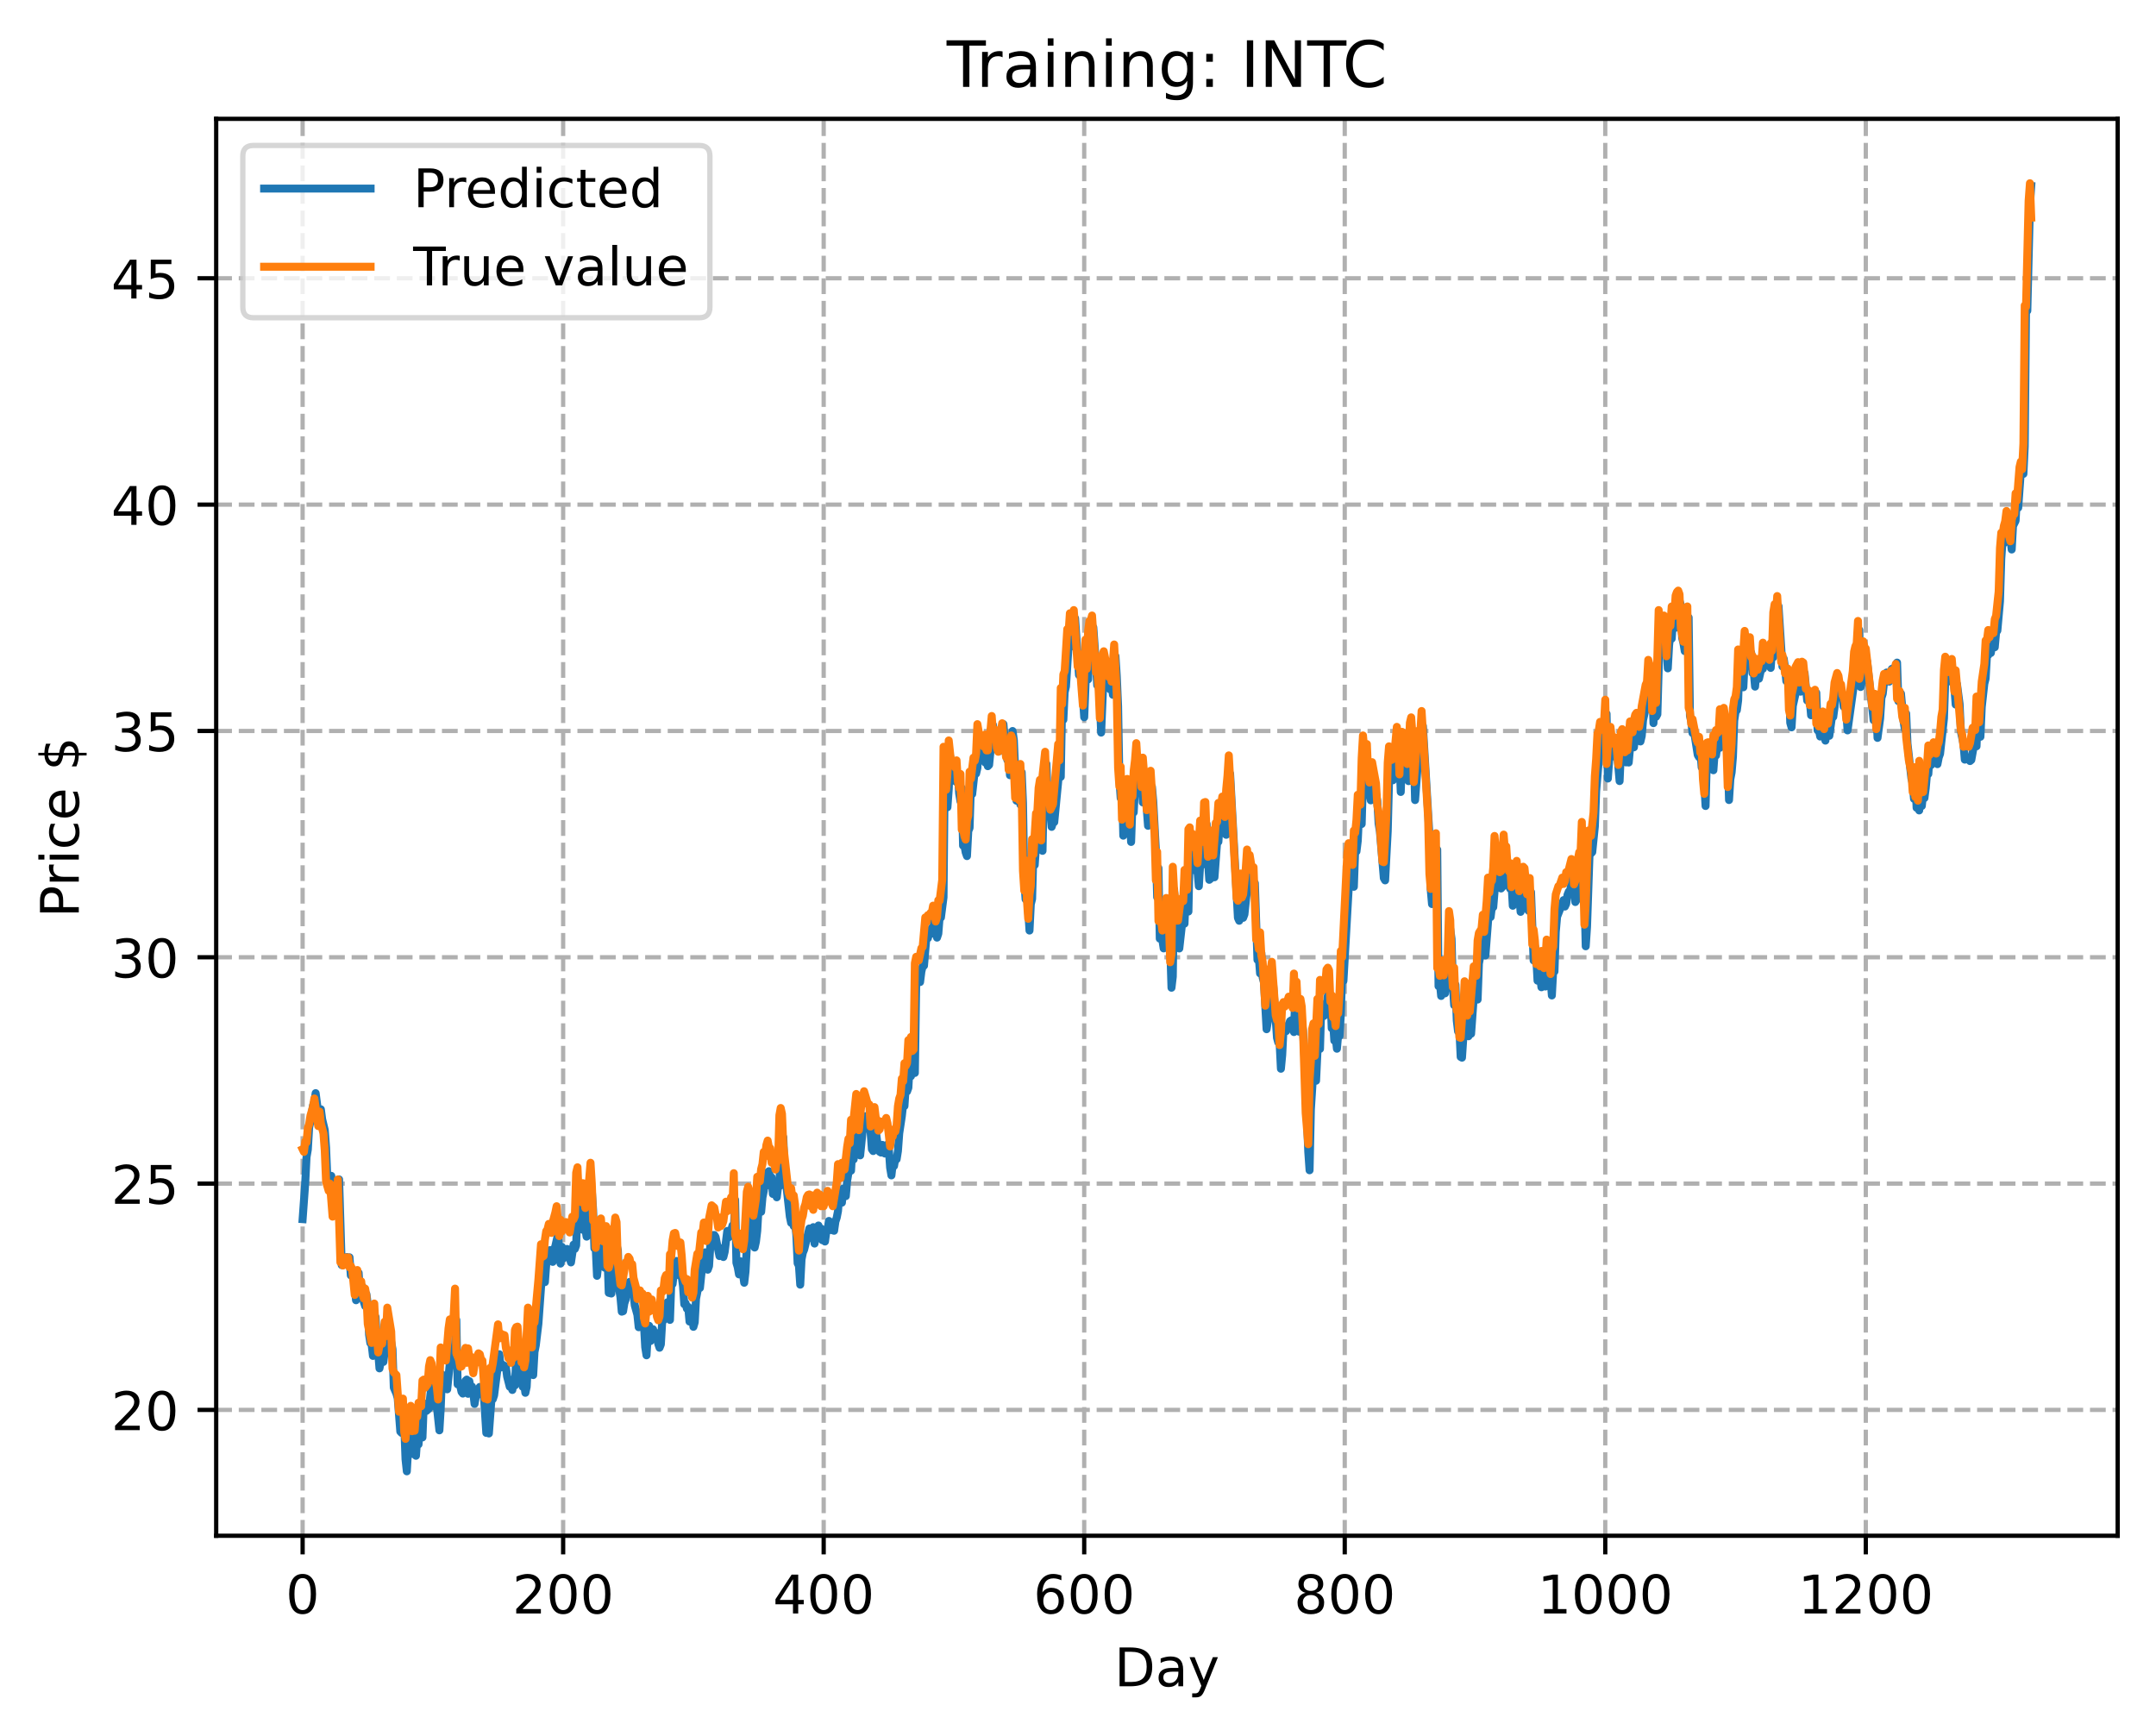 <?xml version="1.0" encoding="utf-8" standalone="no"?>
<!DOCTYPE svg PUBLIC "-//W3C//DTD SVG 1.1//EN"
  "http://www.w3.org/Graphics/SVG/1.1/DTD/svg11.dtd">
<!-- Created with matplotlib (https://matplotlib.org/) -->
<svg height="325.986pt" version="1.1" viewBox="0 0 404.923 325.986" width="404.923pt" xmlns="http://www.w3.org/2000/svg" xmlns:xlink="http://www.w3.org/1999/xlink">
 <defs>
  <style type="text/css">
*{stroke-linecap:butt;stroke-linejoin:round;}
  </style>
 </defs>
 <g id="figure_1">
  <g id="patch_1">
   <path d="M 0 325.986 
L 404.923 325.986 
L 404.923 0 
L 0 0 
z
" style="fill:#ffffff;"/>
  </g>
  <g id="axes_1">
   <g id="patch_2">
    <path d="M 40.603 288.43 
L 397.723 288.43 
L 397.723 22.318 
L 40.603 22.318 
z
" style="fill:#ffffff;"/>
   </g>
   <g id="matplotlib.axis_1">
    <g id="xtick_1">
     <g id="line2d_1">
      <path clip-path="url(#pa811bb3777)" d="M 56.836 288.43 
L 56.836 22.318 
" style="fill:none;stroke:#b0b0b0;stroke-dasharray:2.96,1.28;stroke-dashoffset:0;stroke-width:0.8;"/>
     </g>
     <g id="line2d_2">
      <defs>
       <path d="M 0 0 
L 0 3.5 
" id="m0dc257998e" style="stroke:#000000;stroke-width:0.8;"/>
      </defs>
      <g>
       <use style="stroke:#000000;stroke-width:0.8;" x="56.836" xlink:href="#m0dc257998e" y="288.43"/>
      </g>
     </g>
     <g id="text_1">
      <!-- 0 -->
      <defs>
       <path d="M 31.781 66.406 
Q 24.172 66.406 20.328 58.906 
Q 16.5 51.422 16.5 36.375 
Q 16.5 21.391 20.328 13.891 
Q 24.172 6.391 31.781 6.391 
Q 39.453 6.391 43.281 13.891 
Q 47.125 21.391 47.125 36.375 
Q 47.125 51.422 43.281 58.906 
Q 39.453 66.406 31.781 66.406 
z
M 31.781 74.219 
Q 44.047 74.219 50.516 64.516 
Q 56.984 54.828 56.984 36.375 
Q 56.984 17.969 50.516 8.266 
Q 44.047 -1.422 31.781 -1.422 
Q 19.531 -1.422 13.062 8.266 
Q 6.594 17.969 6.594 36.375 
Q 6.594 54.828 13.062 64.516 
Q 19.531 74.219 31.781 74.219 
z
" id="DejaVuSans-48"/>
      </defs>
      <g transform="translate(53.655 303.029)scale(0.1 -0.1)">
       <use xlink:href="#DejaVuSans-48"/>
      </g>
     </g>
    </g>
    <g id="xtick_2">
     <g id="line2d_3">
      <path clip-path="url(#pa811bb3777)" d="M 105.766 288.43 
L 105.766 22.318 
" style="fill:none;stroke:#b0b0b0;stroke-dasharray:2.96,1.28;stroke-dashoffset:0;stroke-width:0.8;"/>
     </g>
     <g id="line2d_4">
      <g>
       <use style="stroke:#000000;stroke-width:0.8;" x="105.766" xlink:href="#m0dc257998e" y="288.43"/>
      </g>
     </g>
     <g id="text_2">
      <!-- 200 -->
      <defs>
       <path d="M 19.188 8.297 
L 53.609 8.297 
L 53.609 0 
L 7.328 0 
L 7.328 8.297 
Q 12.938 14.109 22.625 23.891 
Q 32.328 33.688 34.812 36.531 
Q 39.547 41.844 41.422 45.531 
Q 43.312 49.219 43.312 52.781 
Q 43.312 58.594 39.234 62.25 
Q 35.156 65.922 28.609 65.922 
Q 23.969 65.922 18.812 64.312 
Q 13.672 62.703 7.812 59.422 
L 7.812 69.391 
Q 13.766 71.781 18.938 73 
Q 24.125 74.219 28.422 74.219 
Q 39.75 74.219 46.484 68.547 
Q 53.219 62.891 53.219 53.422 
Q 53.219 48.922 51.531 44.891 
Q 49.859 40.875 45.406 35.406 
Q 44.188 33.984 37.641 27.219 
Q 31.109 20.453 19.188 8.297 
z
" id="DejaVuSans-50"/>
      </defs>
      <g transform="translate(96.223 303.029)scale(0.1 -0.1)">
       <use xlink:href="#DejaVuSans-50"/>
       <use x="63.623" xlink:href="#DejaVuSans-48"/>
       <use x="127.246" xlink:href="#DejaVuSans-48"/>
      </g>
     </g>
    </g>
    <g id="xtick_3">
     <g id="line2d_5">
      <path clip-path="url(#pa811bb3777)" d="M 154.697 288.43 
L 154.697 22.318 
" style="fill:none;stroke:#b0b0b0;stroke-dasharray:2.96,1.28;stroke-dashoffset:0;stroke-width:0.8;"/>
     </g>
     <g id="line2d_6">
      <g>
       <use style="stroke:#000000;stroke-width:0.8;" x="154.697" xlink:href="#m0dc257998e" y="288.43"/>
      </g>
     </g>
     <g id="text_3">
      <!-- 400 -->
      <defs>
       <path d="M 37.797 64.312 
L 12.891 25.391 
L 37.797 25.391 
z
M 35.203 72.906 
L 47.609 72.906 
L 47.609 25.391 
L 58.016 25.391 
L 58.016 17.188 
L 47.609 17.188 
L 47.609 0 
L 37.797 0 
L 37.797 17.188 
L 4.891 17.188 
L 4.891 26.703 
z
" id="DejaVuSans-52"/>
      </defs>
      <g transform="translate(145.153 303.029)scale(0.1 -0.1)">
       <use xlink:href="#DejaVuSans-52"/>
       <use x="63.623" xlink:href="#DejaVuSans-48"/>
       <use x="127.246" xlink:href="#DejaVuSans-48"/>
      </g>
     </g>
    </g>
    <g id="xtick_4">
     <g id="line2d_7">
      <path clip-path="url(#pa811bb3777)" d="M 203.628 288.43 
L 203.628 22.318 
" style="fill:none;stroke:#b0b0b0;stroke-dasharray:2.96,1.28;stroke-dashoffset:0;stroke-width:0.8;"/>
     </g>
     <g id="line2d_8">
      <g>
       <use style="stroke:#000000;stroke-width:0.8;" x="203.628" xlink:href="#m0dc257998e" y="288.43"/>
      </g>
     </g>
     <g id="text_4">
      <!-- 600 -->
      <defs>
       <path d="M 33.016 40.375 
Q 26.375 40.375 22.484 35.828 
Q 18.609 31.297 18.609 23.391 
Q 18.609 15.531 22.484 10.953 
Q 26.375 6.391 33.016 6.391 
Q 39.656 6.391 43.531 10.953 
Q 47.406 15.531 47.406 23.391 
Q 47.406 31.297 43.531 35.828 
Q 39.656 40.375 33.016 40.375 
z
M 52.594 71.297 
L 52.594 62.312 
Q 48.875 64.062 45.094 64.984 
Q 41.312 65.922 37.594 65.922 
Q 27.828 65.922 22.672 59.328 
Q 17.531 52.734 16.797 39.406 
Q 19.672 43.656 24.016 45.922 
Q 28.375 48.188 33.594 48.188 
Q 44.578 48.188 50.953 41.516 
Q 57.328 34.859 57.328 23.391 
Q 57.328 12.156 50.688 5.359 
Q 44.047 -1.422 33.016 -1.422 
Q 20.359 -1.422 13.672 8.266 
Q 6.984 17.969 6.984 36.375 
Q 6.984 53.656 15.188 63.938 
Q 23.391 74.219 37.203 74.219 
Q 40.922 74.219 44.703 73.484 
Q 48.484 72.75 52.594 71.297 
z
" id="DejaVuSans-54"/>
      </defs>
      <g transform="translate(194.084 303.029)scale(0.1 -0.1)">
       <use xlink:href="#DejaVuSans-54"/>
       <use x="63.623" xlink:href="#DejaVuSans-48"/>
       <use x="127.246" xlink:href="#DejaVuSans-48"/>
      </g>
     </g>
    </g>
    <g id="xtick_5">
     <g id="line2d_9">
      <path clip-path="url(#pa811bb3777)" d="M 252.558 288.43 
L 252.558 22.318 
" style="fill:none;stroke:#b0b0b0;stroke-dasharray:2.96,1.28;stroke-dashoffset:0;stroke-width:0.8;"/>
     </g>
     <g id="line2d_10">
      <g>
       <use style="stroke:#000000;stroke-width:0.8;" x="252.558" xlink:href="#m0dc257998e" y="288.43"/>
      </g>
     </g>
     <g id="text_5">
      <!-- 800 -->
      <defs>
       <path d="M 31.781 34.625 
Q 24.75 34.625 20.719 30.859 
Q 16.703 27.094 16.703 20.516 
Q 16.703 13.922 20.719 10.156 
Q 24.75 6.391 31.781 6.391 
Q 38.812 6.391 42.859 10.172 
Q 46.922 13.969 46.922 20.516 
Q 46.922 27.094 42.891 30.859 
Q 38.875 34.625 31.781 34.625 
z
M 21.922 38.812 
Q 15.578 40.375 12.031 44.719 
Q 8.5 49.078 8.5 55.328 
Q 8.5 64.062 14.719 69.141 
Q 20.953 74.219 31.781 74.219 
Q 42.672 74.219 48.875 69.141 
Q 55.078 64.062 55.078 55.328 
Q 55.078 49.078 51.531 44.719 
Q 48 40.375 41.703 38.812 
Q 48.828 37.156 52.797 32.312 
Q 56.781 27.484 56.781 20.516 
Q 56.781 9.906 50.312 4.234 
Q 43.844 -1.422 31.781 -1.422 
Q 19.734 -1.422 13.25 4.234 
Q 6.781 9.906 6.781 20.516 
Q 6.781 27.484 10.781 32.312 
Q 14.797 37.156 21.922 38.812 
z
M 18.312 54.391 
Q 18.312 48.734 21.844 45.562 
Q 25.391 42.391 31.781 42.391 
Q 38.141 42.391 41.719 45.562 
Q 45.312 48.734 45.312 54.391 
Q 45.312 60.062 41.719 63.234 
Q 38.141 66.406 31.781 66.406 
Q 25.391 66.406 21.844 63.234 
Q 18.312 60.062 18.312 54.391 
z
" id="DejaVuSans-56"/>
      </defs>
      <g transform="translate(243.015 303.029)scale(0.1 -0.1)">
       <use xlink:href="#DejaVuSans-56"/>
       <use x="63.623" xlink:href="#DejaVuSans-48"/>
       <use x="127.246" xlink:href="#DejaVuSans-48"/>
      </g>
     </g>
    </g>
    <g id="xtick_6">
     <g id="line2d_11">
      <path clip-path="url(#pa811bb3777)" d="M 301.489 288.43 
L 301.489 22.318 
" style="fill:none;stroke:#b0b0b0;stroke-dasharray:2.96,1.28;stroke-dashoffset:0;stroke-width:0.8;"/>
     </g>
     <g id="line2d_12">
      <g>
       <use style="stroke:#000000;stroke-width:0.8;" x="301.489" xlink:href="#m0dc257998e" y="288.43"/>
      </g>
     </g>
     <g id="text_6">
      <!-- 1000 -->
      <defs>
       <path d="M 12.406 8.297 
L 28.516 8.297 
L 28.516 63.922 
L 10.984 60.406 
L 10.984 69.391 
L 28.422 72.906 
L 38.281 72.906 
L 38.281 8.297 
L 54.391 8.297 
L 54.391 0 
L 12.406 0 
z
" id="DejaVuSans-49"/>
      </defs>
      <g transform="translate(288.764 303.029)scale(0.1 -0.1)">
       <use xlink:href="#DejaVuSans-49"/>
       <use x="63.623" xlink:href="#DejaVuSans-48"/>
       <use x="127.246" xlink:href="#DejaVuSans-48"/>
       <use x="190.869" xlink:href="#DejaVuSans-48"/>
      </g>
     </g>
    </g>
    <g id="xtick_7">
     <g id="line2d_13">
      <path clip-path="url(#pa811bb3777)" d="M 350.419 288.43 
L 350.419 22.318 
" style="fill:none;stroke:#b0b0b0;stroke-dasharray:2.96,1.28;stroke-dashoffset:0;stroke-width:0.8;"/>
     </g>
     <g id="line2d_14">
      <g>
       <use style="stroke:#000000;stroke-width:0.8;" x="350.419" xlink:href="#m0dc257998e" y="288.43"/>
      </g>
     </g>
     <g id="text_7">
      <!-- 1200 -->
      <g transform="translate(337.694 303.029)scale(0.1 -0.1)">
       <use xlink:href="#DejaVuSans-49"/>
       <use x="63.623" xlink:href="#DejaVuSans-50"/>
       <use x="127.246" xlink:href="#DejaVuSans-48"/>
       <use x="190.869" xlink:href="#DejaVuSans-48"/>
      </g>
     </g>
    </g>
    <g id="text_8">
     <!-- Day -->
     <defs>
      <path d="M 19.672 64.797 
L 19.672 8.109 
L 31.594 8.109 
Q 46.688 8.109 53.688 14.938 
Q 60.688 21.781 60.688 36.531 
Q 60.688 51.172 53.688 57.984 
Q 46.688 64.797 31.594 64.797 
z
M 9.812 72.906 
L 30.078 72.906 
Q 51.266 72.906 61.172 64.094 
Q 71.094 55.281 71.094 36.531 
Q 71.094 17.672 61.125 8.828 
Q 51.172 0 30.078 0 
L 9.812 0 
z
" id="DejaVuSans-68"/>
      <path d="M 34.281 27.484 
Q 23.391 27.484 19.188 25 
Q 14.984 22.516 14.984 16.5 
Q 14.984 11.719 18.141 8.906 
Q 21.297 6.109 26.703 6.109 
Q 34.188 6.109 38.703 11.406 
Q 43.219 16.703 43.219 25.484 
L 43.219 27.484 
z
M 52.203 31.203 
L 52.203 0 
L 43.219 0 
L 43.219 8.297 
Q 40.141 3.328 35.547 0.953 
Q 30.953 -1.422 24.312 -1.422 
Q 15.922 -1.422 10.953 3.297 
Q 6 8.016 6 15.922 
Q 6 25.141 12.172 29.828 
Q 18.359 34.516 30.609 34.516 
L 43.219 34.516 
L 43.219 35.406 
Q 43.219 41.609 39.141 45 
Q 35.062 48.391 27.688 48.391 
Q 23 48.391 18.547 47.266 
Q 14.109 46.141 10.016 43.891 
L 10.016 52.203 
Q 14.938 54.109 19.578 55.047 
Q 24.219 56 28.609 56 
Q 40.484 56 46.344 49.844 
Q 52.203 43.703 52.203 31.203 
z
" id="DejaVuSans-97"/>
      <path d="M 32.172 -5.078 
Q 28.375 -14.844 24.75 -17.812 
Q 21.141 -20.797 15.094 -20.797 
L 7.906 -20.797 
L 7.906 -13.281 
L 13.188 -13.281 
Q 16.891 -13.281 18.938 -11.516 
Q 21 -9.766 23.484 -3.219 
L 25.094 0.875 
L 2.984 54.688 
L 12.5 54.688 
L 29.594 11.922 
L 46.688 54.688 
L 56.203 54.688 
z
" id="DejaVuSans-121"/>
     </defs>
     <g transform="translate(209.29 316.707)scale(0.1 -0.1)">
      <use xlink:href="#DejaVuSans-68"/>
      <use x="77.002" xlink:href="#DejaVuSans-97"/>
      <use x="138.281" xlink:href="#DejaVuSans-121"/>
     </g>
    </g>
   </g>
   <g id="matplotlib.axis_2">
    <g id="ytick_1">
     <g id="line2d_15">
      <path clip-path="url(#pa811bb3777)" d="M 40.603 264.799 
L 397.723 264.799 
" style="fill:none;stroke:#b0b0b0;stroke-dasharray:2.96,1.28;stroke-dashoffset:0;stroke-width:0.8;"/>
     </g>
     <g id="line2d_16">
      <defs>
       <path d="M 0 0 
L -3.5 0 
" id="m3c53762d98" style="stroke:#000000;stroke-width:0.8;"/>
      </defs>
      <g>
       <use style="stroke:#000000;stroke-width:0.8;" x="40.603" xlink:href="#m3c53762d98" y="264.799"/>
      </g>
     </g>
     <g id="text_9">
      <!-- 20 -->
      <g transform="translate(20.878 268.599)scale(0.1 -0.1)">
       <use xlink:href="#DejaVuSans-50"/>
       <use x="63.623" xlink:href="#DejaVuSans-48"/>
      </g>
     </g>
    </g>
    <g id="ytick_2">
     <g id="line2d_17">
      <path clip-path="url(#pa811bb3777)" d="M 40.603 222.293 
L 397.723 222.293 
" style="fill:none;stroke:#b0b0b0;stroke-dasharray:2.96,1.28;stroke-dashoffset:0;stroke-width:0.8;"/>
     </g>
     <g id="line2d_18">
      <g>
       <use style="stroke:#000000;stroke-width:0.8;" x="40.603" xlink:href="#m3c53762d98" y="222.293"/>
      </g>
     </g>
     <g id="text_10">
      <!-- 25 -->
      <defs>
       <path d="M 10.797 72.906 
L 49.516 72.906 
L 49.516 64.594 
L 19.828 64.594 
L 19.828 46.734 
Q 21.969 47.469 24.109 47.828 
Q 26.266 48.188 28.422 48.188 
Q 40.625 48.188 47.75 41.5 
Q 54.891 34.812 54.891 23.391 
Q 54.891 11.625 47.562 5.094 
Q 40.234 -1.422 26.906 -1.422 
Q 22.312 -1.422 17.547 -0.641 
Q 12.797 0.141 7.719 1.703 
L 7.719 11.625 
Q 12.109 9.234 16.797 8.062 
Q 21.484 6.891 26.703 6.891 
Q 35.156 6.891 40.078 11.328 
Q 45.016 15.766 45.016 23.391 
Q 45.016 31 40.078 35.438 
Q 35.156 39.891 26.703 39.891 
Q 22.75 39.891 18.812 39.016 
Q 14.891 38.141 10.797 36.281 
z
" id="DejaVuSans-53"/>
      </defs>
      <g transform="translate(20.878 226.092)scale(0.1 -0.1)">
       <use xlink:href="#DejaVuSans-50"/>
       <use x="63.623" xlink:href="#DejaVuSans-53"/>
      </g>
     </g>
    </g>
    <g id="ytick_3">
     <g id="line2d_19">
      <path clip-path="url(#pa811bb3777)" d="M 40.603 179.786 
L 397.723 179.786 
" style="fill:none;stroke:#b0b0b0;stroke-dasharray:2.96,1.28;stroke-dashoffset:0;stroke-width:0.8;"/>
     </g>
     <g id="line2d_20">
      <g>
       <use style="stroke:#000000;stroke-width:0.8;" x="40.603" xlink:href="#m3c53762d98" y="179.786"/>
      </g>
     </g>
     <g id="text_11">
      <!-- 30 -->
      <defs>
       <path d="M 40.578 39.312 
Q 47.656 37.797 51.625 33 
Q 55.609 28.219 55.609 21.188 
Q 55.609 10.406 48.188 4.484 
Q 40.766 -1.422 27.094 -1.422 
Q 22.516 -1.422 17.656 -0.516 
Q 12.797 0.391 7.625 2.203 
L 7.625 11.719 
Q 11.719 9.328 16.594 8.109 
Q 21.484 6.891 26.812 6.891 
Q 36.078 6.891 40.938 10.547 
Q 45.797 14.203 45.797 21.188 
Q 45.797 27.641 41.281 31.266 
Q 36.766 34.906 28.719 34.906 
L 20.219 34.906 
L 20.219 43.016 
L 29.109 43.016 
Q 36.375 43.016 40.234 45.922 
Q 44.094 48.828 44.094 54.297 
Q 44.094 59.906 40.109 62.906 
Q 36.141 65.922 28.719 65.922 
Q 24.656 65.922 20.016 65.031 
Q 15.375 64.156 9.812 62.312 
L 9.812 71.094 
Q 15.438 72.656 20.344 73.438 
Q 25.25 74.219 29.594 74.219 
Q 40.828 74.219 47.359 69.109 
Q 53.906 64.016 53.906 55.328 
Q 53.906 49.266 50.438 45.094 
Q 46.969 40.922 40.578 39.312 
z
" id="DejaVuSans-51"/>
      </defs>
      <g transform="translate(20.878 183.586)scale(0.1 -0.1)">
       <use xlink:href="#DejaVuSans-51"/>
       <use x="63.623" xlink:href="#DejaVuSans-48"/>
      </g>
     </g>
    </g>
    <g id="ytick_4">
     <g id="line2d_21">
      <path clip-path="url(#pa811bb3777)" d="M 40.603 137.28 
L 397.723 137.28 
" style="fill:none;stroke:#b0b0b0;stroke-dasharray:2.96,1.28;stroke-dashoffset:0;stroke-width:0.8;"/>
     </g>
     <g id="line2d_22">
      <g>
       <use style="stroke:#000000;stroke-width:0.8;" x="40.603" xlink:href="#m3c53762d98" y="137.28"/>
      </g>
     </g>
     <g id="text_12">
      <!-- 35 -->
      <g transform="translate(20.878 141.079)scale(0.1 -0.1)">
       <use xlink:href="#DejaVuSans-51"/>
       <use x="63.623" xlink:href="#DejaVuSans-53"/>
      </g>
     </g>
    </g>
    <g id="ytick_5">
     <g id="line2d_23">
      <path clip-path="url(#pa811bb3777)" d="M 40.603 94.773 
L 397.723 94.773 
" style="fill:none;stroke:#b0b0b0;stroke-dasharray:2.96,1.28;stroke-dashoffset:0;stroke-width:0.8;"/>
     </g>
     <g id="line2d_24">
      <g>
       <use style="stroke:#000000;stroke-width:0.8;" x="40.603" xlink:href="#m3c53762d98" y="94.773"/>
      </g>
     </g>
     <g id="text_13">
      <!-- 40 -->
      <g transform="translate(20.878 98.573)scale(0.1 -0.1)">
       <use xlink:href="#DejaVuSans-52"/>
       <use x="63.623" xlink:href="#DejaVuSans-48"/>
      </g>
     </g>
    </g>
    <g id="ytick_6">
     <g id="line2d_25">
      <path clip-path="url(#pa811bb3777)" d="M 40.603 52.267 
L 397.723 52.267 
" style="fill:none;stroke:#b0b0b0;stroke-dasharray:2.96,1.28;stroke-dashoffset:0;stroke-width:0.8;"/>
     </g>
     <g id="line2d_26">
      <g>
       <use style="stroke:#000000;stroke-width:0.8;" x="40.603" xlink:href="#m3c53762d98" y="52.267"/>
      </g>
     </g>
     <g id="text_14">
      <!-- 45 -->
      <g transform="translate(20.878 56.066)scale(0.1 -0.1)">
       <use xlink:href="#DejaVuSans-52"/>
       <use x="63.623" xlink:href="#DejaVuSans-53"/>
      </g>
     </g>
    </g>
    <g id="text_15">
     <!-- Price $ -->
     <defs>
      <path d="M 19.672 64.797 
L 19.672 37.406 
L 32.078 37.406 
Q 38.969 37.406 42.719 40.969 
Q 46.484 44.531 46.484 51.125 
Q 46.484 57.672 42.719 61.234 
Q 38.969 64.797 32.078 64.797 
z
M 9.812 72.906 
L 32.078 72.906 
Q 44.344 72.906 50.609 67.359 
Q 56.891 61.812 56.891 51.125 
Q 56.891 40.328 50.609 34.812 
Q 44.344 29.297 32.078 29.297 
L 19.672 29.297 
L 19.672 0 
L 9.812 0 
z
" id="DejaVuSans-80"/>
      <path d="M 41.109 46.297 
Q 39.594 47.172 37.812 47.578 
Q 36.031 48 33.891 48 
Q 26.266 48 22.188 43.047 
Q 18.109 38.094 18.109 28.812 
L 18.109 0 
L 9.078 0 
L 9.078 54.688 
L 18.109 54.688 
L 18.109 46.188 
Q 20.953 51.172 25.484 53.578 
Q 30.031 56 36.531 56 
Q 37.453 56 38.578 55.875 
Q 39.703 55.766 41.062 55.516 
z
" id="DejaVuSans-114"/>
      <path d="M 9.422 54.688 
L 18.406 54.688 
L 18.406 0 
L 9.422 0 
z
M 9.422 75.984 
L 18.406 75.984 
L 18.406 64.594 
L 9.422 64.594 
z
" id="DejaVuSans-105"/>
      <path d="M 48.781 52.594 
L 48.781 44.188 
Q 44.969 46.297 41.141 47.344 
Q 37.312 48.391 33.406 48.391 
Q 24.656 48.391 19.812 42.844 
Q 14.984 37.312 14.984 27.297 
Q 14.984 17.281 19.812 11.734 
Q 24.656 6.203 33.406 6.203 
Q 37.312 6.203 41.141 7.25 
Q 44.969 8.297 48.781 10.406 
L 48.781 2.094 
Q 45.016 0.344 40.984 -0.531 
Q 36.969 -1.422 32.422 -1.422 
Q 20.062 -1.422 12.781 6.344 
Q 5.516 14.109 5.516 27.297 
Q 5.516 40.672 12.859 48.328 
Q 20.219 56 33.016 56 
Q 37.156 56 41.109 55.141 
Q 45.062 54.297 48.781 52.594 
z
" id="DejaVuSans-99"/>
      <path d="M 56.203 29.594 
L 56.203 25.203 
L 14.891 25.203 
Q 15.484 15.922 20.484 11.062 
Q 25.484 6.203 34.422 6.203 
Q 39.594 6.203 44.453 7.469 
Q 49.312 8.734 54.109 11.281 
L 54.109 2.781 
Q 49.266 0.734 44.188 -0.344 
Q 39.109 -1.422 33.891 -1.422 
Q 20.797 -1.422 13.156 6.188 
Q 5.516 13.812 5.516 26.812 
Q 5.516 40.234 12.766 48.109 
Q 20.016 56 32.328 56 
Q 43.359 56 49.781 48.891 
Q 56.203 41.797 56.203 29.594 
z
M 47.219 32.234 
Q 47.125 39.594 43.094 43.984 
Q 39.062 48.391 32.422 48.391 
Q 24.906 48.391 20.391 44.141 
Q 15.875 39.891 15.188 32.172 
z
" id="DejaVuSans-101"/>
      <path id="DejaVuSans-32"/>
      <path d="M 33.797 -14.703 
L 28.906 -14.703 
L 28.859 0 
Q 23.734 0.094 18.609 1.188 
Q 13.484 2.297 8.297 4.5 
L 8.297 13.281 
Q 13.281 10.156 18.375 8.562 
Q 23.484 6.984 28.906 6.938 
L 28.906 29.203 
Q 18.109 30.953 13.203 35.156 
Q 8.297 39.359 8.297 46.688 
Q 8.297 54.641 13.625 59.219 
Q 18.953 63.812 28.906 64.5 
L 28.906 75.984 
L 33.797 75.984 
L 33.797 64.656 
Q 38.328 64.453 42.578 63.688 
Q 46.828 62.938 50.875 61.625 
L 50.875 53.078 
Q 46.828 55.125 42.547 56.25 
Q 38.281 57.375 33.797 57.562 
L 33.797 36.719 
Q 44.875 35.016 50.094 30.609 
Q 55.328 26.219 55.328 18.609 
Q 55.328 10.359 49.781 5.594 
Q 44.234 0.828 33.797 0.094 
z
M 28.906 37.594 
L 28.906 57.625 
Q 23.25 56.984 20.266 54.391 
Q 17.281 51.812 17.281 47.516 
Q 17.281 43.312 20.031 40.969 
Q 22.797 38.625 28.906 37.594 
z
M 33.797 28.219 
L 33.797 7.078 
Q 39.984 7.906 43.141 10.594 
Q 46.297 13.281 46.297 17.672 
Q 46.297 21.969 43.281 24.5 
Q 40.281 27.047 33.797 28.219 
z
" id="DejaVuSans-36"/>
     </defs>
     <g transform="translate(14.798 172.342)rotate(-90)scale(0.1 -0.1)">
      <use xlink:href="#DejaVuSans-80"/>
      <use x="58.553" xlink:href="#DejaVuSans-114"/>
      <use x="99.666" xlink:href="#DejaVuSans-105"/>
      <use x="127.449" xlink:href="#DejaVuSans-99"/>
      <use x="182.43" xlink:href="#DejaVuSans-101"/>
      <use x="243.953" xlink:href="#DejaVuSans-32"/>
      <use x="275.74" xlink:href="#DejaVuSans-36"/>
     </g>
    </g>
   </g>
   <g id="line2d_27">
    <path clip-path="url(#pa811bb3777)" d="M 56.836 228.97 
L 57.325 222.185 
L 57.57 217.313 
L 57.814 215.902 
L 58.059 211.719 
L 58.304 210.661 
L 58.793 207.615 
L 59.038 206.96 
L 59.282 205.306 
L 60.016 210.962 
L 60.261 208.343 
L 60.506 210.22 
L 60.995 212.25 
L 61.24 215.554 
L 61.484 221.453 
L 61.974 222.636 
L 62.218 220.838 
L 62.708 228.052 
L 62.952 223.994 
L 63.197 227.954 
L 63.441 227.771 
L 63.686 221.513 
L 64.175 237.594 
L 64.42 236.428 
L 64.665 237.481 
L 64.909 236.482 
L 65.154 236.095 
L 65.399 236.727 
L 65.643 236.142 
L 65.888 239.525 
L 66.133 238.517 
L 66.377 239.221 
L 66.867 244.202 
L 67.111 243.292 
L 67.356 239.063 
L 67.601 242.946 
L 68.09 241.652 
L 68.335 244.533 
L 68.579 245.291 
L 68.824 243.077 
L 69.069 244.949 
L 69.313 250.649 
L 69.558 252.255 
L 69.802 252.535 
L 70.047 254.658 
L 70.292 252.571 
L 70.536 247.342 
L 70.781 252.304 
L 71.026 253.952 
L 71.27 257 
L 71.76 254.457 
L 72.004 255.786 
L 72.494 251.787 
L 72.738 254.043 
L 72.983 249.289 
L 73.717 253.41 
L 73.962 260.617 
L 74.451 261.738 
L 74.696 262.585 
L 75.185 268.864 
L 75.429 269.114 
L 75.919 267.619 
L 76.163 274.081 
L 76.408 276.334 
L 76.653 272.04 
L 76.897 271.176 
L 77.142 270.961 
L 77.387 269.73 
L 77.631 273.1 
L 77.876 272.237 
L 78.121 273.412 
L 78.365 270.013 
L 78.61 271.268 
L 78.855 267.485 
L 79.344 269.967 
L 79.589 263.555 
L 79.833 263.973 
L 80.078 264.991 
L 80.567 264.537 
L 81.056 259.837 
L 81.301 260.659 
L 81.546 262.993 
L 81.79 264.239 
L 82.035 264.026 
L 82.524 268.638 
L 82.769 264.546 
L 83.014 258.131 
L 83.258 258.567 
L 83.503 260.028 
L 83.748 259.08 
L 83.992 260.931 
L 84.726 253.66 
L 84.971 253.955 
L 85.216 255.177 
L 85.46 252.632 
L 85.705 247.904 
L 85.95 259.999 
L 86.194 259.8 
L 86.439 260.313 
L 86.684 261.411 
L 86.928 261.733 
L 87.173 261.156 
L 87.417 259.335 
L 87.662 259.105 
L 87.907 261.774 
L 88.151 259.402 
L 88.396 260.866 
L 88.641 260.403 
L 88.885 261.6 
L 89.13 263.673 
L 89.375 262.245 
L 89.619 262.052 
L 89.864 260.866 
L 90.109 260.481 
L 90.353 260.534 
L 90.598 260.833 
L 90.843 261.495 
L 91.332 269.12 
L 91.577 267.534 
L 91.821 269.225 
L 92.311 262.615 
L 92.555 262.789 
L 92.8 262.046 
L 93.778 254.341 
L 94.023 256.836 
L 94.268 256.206 
L 94.512 256.645 
L 94.757 256.497 
L 95.002 256.653 
L 95.246 258.537 
L 95.736 260.448 
L 95.98 260.396 
L 96.225 261.053 
L 96.47 258.997 
L 96.714 260.203 
L 96.959 254.806 
L 97.204 254.299 
L 97.448 254.402 
L 97.693 257.482 
L 97.938 257.219 
L 98.182 260.458 
L 98.427 259.845 
L 98.672 261.586 
L 98.916 260.462 
L 99.405 250.871 
L 99.65 254.201 
L 99.895 255.388 
L 100.139 258.26 
L 100.384 253.918 
L 100.629 252.664 
L 101.118 248.609 
L 101.852 238.389 
L 102.097 240.545 
L 102.341 240.802 
L 102.586 237.483 
L 102.831 236.156 
L 103.32 234.785 
L 103.565 236.699 
L 103.809 236.995 
L 104.054 234.752 
L 104.299 234.042 
L 104.788 231.883 
L 105.277 237.315 
L 105.522 234.157 
L 105.766 236.388 
L 106.011 235.177 
L 106.5 234.57 
L 107.234 237.098 
L 107.724 233.758 
L 107.968 234.557 
L 108.213 233.896 
L 108.458 225.845 
L 108.702 223.184 
L 108.947 230.563 
L 109.192 229.827 
L 109.436 230.964 
L 109.681 227.403 
L 109.926 230.726 
L 110.17 232.259 
L 110.415 227.732 
L 110.66 228.236 
L 110.904 226.783 
L 111.149 223.598 
L 111.393 227.278 
L 111.638 234.463 
L 111.883 234.341 
L 112.127 239.617 
L 112.372 237.341 
L 112.617 236.823 
L 112.861 235.814 
L 113.106 234.268 
L 113.595 238.1 
L 113.84 238.069 
L 114.085 235.498 
L 114.329 242.808 
L 114.819 242.94 
L 115.063 236.232 
L 115.308 236.711 
L 115.553 236.678 
L 115.797 233.777 
L 116.042 234.821 
L 116.287 242.177 
L 116.531 243.641 
L 116.776 246.348 
L 117.02 246.265 
L 117.265 244.756 
L 117.51 244.066 
L 117.754 241.546 
L 117.999 242.267 
L 118.244 240.765 
L 118.488 241.018 
L 118.733 243.134 
L 118.978 242.97 
L 119.222 245.181 
L 119.712 246.949 
L 119.956 249.269 
L 120.201 248.759 
L 120.446 247.9 
L 120.69 248.999 
L 120.935 248.663 
L 121.18 253.016 
L 121.424 254.544 
L 121.669 250.521 
L 121.914 249.003 
L 122.158 251.871 
L 122.648 249.643 
L 123.137 251.581 
L 123.381 250.38 
L 123.626 252.393 
L 123.871 253.123 
L 124.115 252.496 
L 124.36 248.354 
L 124.605 247.978 
L 124.849 247.374 
L 125.094 245.151 
L 125.339 244.589 
L 125.828 247.895 
L 126.073 240.925 
L 126.317 241.154 
L 126.807 236.958 
L 127.051 236.825 
L 127.296 238.881 
L 127.541 239.52 
L 127.785 239.022 
L 128.03 239.67 
L 128.275 241.527 
L 128.519 244.954 
L 128.764 244.762 
L 129.008 245.788 
L 129.253 245.442 
L 129.498 248.203 
L 129.742 246.166 
L 129.987 246.42 
L 130.232 249.195 
L 130.476 248.34 
L 130.721 243.927 
L 131.21 241.379 
L 131.455 241.896 
L 131.944 237.174 
L 132.189 237.474 
L 132.434 235.204 
L 132.678 235.474 
L 132.923 238.465 
L 133.168 237.78 
L 133.412 233.868 
L 133.902 231.958 
L 134.146 231.944 
L 134.391 232.301 
L 135.125 235.906 
L 135.369 234.458 
L 135.614 235.852 
L 135.859 236.084 
L 136.103 235.112 
L 136.593 231.186 
L 136.837 232.401 
L 137.082 231.923 
L 137.571 230.162 
L 137.816 231.288 
L 138.061 225.342 
L 138.305 237.169 
L 138.55 237.975 
L 138.795 239.345 
L 139.039 236.874 
L 139.284 237.556 
L 139.773 240.92 
L 140.018 238.798 
L 140.507 229.62 
L 140.752 228.91 
L 140.996 229.363 
L 141.241 233.39 
L 141.486 232.763 
L 141.73 234.303 
L 141.975 233.215 
L 142.22 231.167 
L 142.464 226.873 
L 142.709 226.992 
L 142.954 227.591 
L 143.198 224.889 
L 143.443 223.69 
L 143.688 221.59 
L 143.932 222.686 
L 144.177 220.162 
L 144.422 219.963 
L 144.666 221.461 
L 144.911 221.102 
L 145.156 224.242 
L 145.4 223.079 
L 145.645 224.277 
L 145.89 224.868 
L 146.134 222.814 
L 146.379 222.82 
L 146.624 214.331 
L 146.868 213.23 
L 147.113 213.588 
L 147.357 219.641 
L 148.091 226.287 
L 148.336 228.482 
L 148.581 229.667 
L 148.825 228.291 
L 149.07 230.274 
L 149.315 229.544 
L 149.559 231.954 
L 149.804 237.252 
L 150.049 237.72 
L 150.293 241.277 
L 150.538 236.526 
L 150.783 235.28 
L 151.027 234.694 
L 152.006 230.726 
L 152.251 230.972 
L 152.495 232.547 
L 152.74 230.476 
L 152.984 233.557 
L 153.229 232.052 
L 153.474 231.814 
L 153.718 230.166 
L 153.963 231.04 
L 154.208 230.746 
L 154.452 232.926 
L 154.697 232.084 
L 154.942 233.173 
L 155.186 231.354 
L 155.431 230.957 
L 155.676 229.311 
L 155.92 231.015 
L 156.165 229.544 
L 156.41 231.082 
L 156.654 231.151 
L 156.899 229.444 
L 157.144 228.688 
L 157.388 227.45 
L 157.633 224.364 
L 157.878 225.884 
L 158.122 225.878 
L 158.367 223.219 
L 158.856 224.648 
L 159.101 221.809 
L 159.59 218.772 
L 159.835 219.873 
L 160.079 215.63 
L 160.324 217.759 
L 160.813 211.227 
L 161.058 209.921 
L 161.303 214.7 
L 161.547 216.993 
L 162.037 212.205 
L 162.281 210.393 
L 162.526 209.629 
L 163.26 212.105 
L 163.505 212.516 
L 163.749 215.831 
L 163.994 216.181 
L 164.483 212.38 
L 164.728 214.248 
L 165.217 216.322 
L 165.462 216.469 
L 165.706 215.02 
L 165.951 215.597 
L 166.196 216.649 
L 166.44 215.482 
L 166.685 214.956 
L 166.93 215.708 
L 167.174 219.299 
L 167.419 220.755 
L 167.664 218.671 
L 167.908 218.994 
L 168.153 217.563 
L 168.398 217.72 
L 168.642 216.181 
L 168.887 212.858 
L 169.376 209.613 
L 169.621 207.399 
L 169.866 207.734 
L 170.11 204.028 
L 170.355 204.991 
L 170.6 204.312 
L 170.844 200.029 
L 171.089 202.124 
L 171.333 198.987 
L 171.578 201.227 
L 171.823 201.514 
L 172.067 184.878 
L 172.312 183.586 
L 172.557 183.684 
L 172.801 184.446 
L 173.046 182.482 
L 173.291 181.419 
L 173.535 181.379 
L 174.025 175.612 
L 174.269 176.211 
L 174.514 174.799 
L 174.759 175.448 
L 175.003 174.273 
L 175.248 174.555 
L 175.493 172.768 
L 175.737 173.843 
L 175.982 176.097 
L 176.227 175.355 
L 176.471 172.254 
L 176.716 172.326 
L 177.205 168.521 
L 177.45 142.816 
L 177.694 150.728 
L 177.939 151.615 
L 178.184 148.214 
L 178.428 141.914 
L 178.918 146.428 
L 179.162 146.194 
L 179.407 146.709 
L 179.652 146.883 
L 179.896 145.207 
L 180.141 148.999 
L 180.386 150.491 
L 180.63 148.038 
L 180.875 158.826 
L 181.12 158.727 
L 181.364 160.081 
L 181.609 160.786 
L 181.854 156.082 
L 182.098 155.506 
L 182.343 147.456 
L 182.588 149.142 
L 183.077 144.739 
L 183.321 145.291 
L 183.566 144.246 
L 183.811 138.441 
L 184.3 141.109 
L 184.545 141.249 
L 184.789 141.597 
L 185.034 143.224 
L 185.279 141.124 
L 185.523 143.898 
L 185.768 143.652 
L 186.502 136.183 
L 186.747 138.721 
L 186.991 137.711 
L 187.236 137.436 
L 187.481 140.261 
L 187.725 141.069 
L 187.97 137.864 
L 188.215 137.117 
L 188.459 136.009 
L 188.704 138.981 
L 188.948 140.016 
L 189.193 142.732 
L 189.438 140.646 
L 189.682 145.593 
L 189.927 144.17 
L 190.172 137.293 
L 190.416 139.035 
L 190.906 150.374 
L 191.15 146.6 
L 191.395 145.83 
L 191.64 151.109 
L 191.884 145.053 
L 192.129 150.793 
L 192.374 165.383 
L 192.618 168.89 
L 192.863 163.353 
L 193.108 170.946 
L 193.352 174.769 
L 193.597 169.806 
L 193.842 168.834 
L 194.086 159.874 
L 194.331 162.461 
L 194.82 155.495 
L 195.065 154.321 
L 195.309 149.838 
L 195.554 148.547 
L 195.799 159.799 
L 196.043 147.283 
L 196.533 143.467 
L 196.777 150.355 
L 197.022 150.058 
L 197.267 152.083 
L 197.511 155.298 
L 197.756 154.491 
L 198.001 154.408 
L 198.735 146.829 
L 198.979 142.812 
L 199.224 145.911 
L 199.469 132.442 
L 199.713 135.174 
L 199.958 130.005 
L 200.203 128.94 
L 200.692 121.243 
L 200.936 121.585 
L 201.181 117.662 
L 201.426 119.24 
L 201.67 118.125 
L 201.915 116.126 
L 202.649 126.778 
L 202.894 124.723 
L 203.383 131.063 
L 203.628 134.708 
L 204.117 122.463 
L 204.362 127.602 
L 204.606 120.527 
L 204.851 118.636 
L 205.096 118.778 
L 205.34 117.838 
L 205.83 124.783 
L 206.074 128.712 
L 206.319 127.809 
L 206.563 131.504 
L 206.808 137.592 
L 207.297 126.077 
L 207.542 125.185 
L 208.031 126.725 
L 208.521 129.49 
L 208.765 127.304 
L 209.01 130.491 
L 209.499 123.246 
L 209.744 126.999 
L 209.989 132.618 
L 210.233 146.313 
L 210.478 149.9 
L 210.723 146.803 
L 210.967 156.951 
L 211.212 151.474 
L 211.457 151.604 
L 211.701 152.133 
L 211.946 148.809 
L 212.435 158.128 
L 212.68 151.134 
L 212.924 152.582 
L 213.169 148.005 
L 213.658 142.745 
L 213.903 146.3 
L 214.148 146.908 
L 214.392 145.609 
L 214.637 150.707 
L 214.882 145.393 
L 215.616 155.096 
L 215.86 148.301 
L 216.105 148.331 
L 216.35 147.762 
L 216.594 150.511 
L 217.084 159.599 
L 217.328 168.499 
L 217.573 163.039 
L 217.818 176.29 
L 218.062 175.884 
L 218.307 176.553 
L 218.551 178.12 
L 218.796 176.047 
L 219.041 177.471 
L 219.285 172.863 
L 219.53 173.893 
L 219.775 177.503 
L 220.019 185.509 
L 220.264 183.424 
L 220.509 167.047 
L 220.753 171.95 
L 220.998 173.822 
L 221.243 177.404 
L 221.487 178.135 
L 221.977 173.759 
L 222.221 173.263 
L 222.466 173.476 
L 222.711 167.366 
L 222.955 168.92 
L 223.2 171.201 
L 223.445 159.787 
L 223.689 159.603 
L 223.934 163.058 
L 224.179 160.906 
L 224.423 163.47 
L 224.668 160.992 
L 225.157 166.439 
L 225.646 158.323 
L 225.891 159.408 
L 226.136 162.318 
L 226.38 154.961 
L 226.625 154.771 
L 226.87 161.612 
L 227.114 165.24 
L 227.359 165.03 
L 227.604 160.455 
L 227.848 161.271 
L 228.093 164.763 
L 228.582 158.205 
L 228.827 158.099 
L 229.072 154.524 
L 229.316 156.475 
L 229.806 153.016 
L 230.05 154.105 
L 230.295 156.787 
L 230.539 151.571 
L 230.784 149.386 
L 231.029 145.312 
L 232.497 172.388 
L 232.741 172.93 
L 232.986 168.49 
L 233.231 167.903 
L 233.475 172.38 
L 233.72 171.735 
L 234.209 167.105 
L 234.454 163.205 
L 234.699 165.673 
L 234.943 163.895 
L 235.433 167.124 
L 235.677 165.868 
L 236.167 180.271 
L 236.411 179.729 
L 236.656 182.817 
L 236.9 178.999 
L 237.145 183.609 
L 237.39 184.511 
L 237.879 193.3 
L 238.124 191.765 
L 238.368 186.436 
L 238.613 187.23 
L 238.858 186.841 
L 239.102 184.63 
L 239.836 194.918 
L 240.081 195.792 
L 240.326 195.854 
L 240.57 200.724 
L 240.815 198.131 
L 241.06 193.127 
L 241.304 192.765 
L 241.549 193.663 
L 242.283 191.787 
L 242.527 191.623 
L 243.017 193.832 
L 243.261 187.293 
L 243.506 193.18 
L 243.751 188.866 
L 243.995 193.765 
L 244.485 191.772 
L 244.729 193.577 
L 244.974 198.018 
L 245.708 216.302 
L 245.953 219.791 
L 246.197 208.355 
L 246.931 196.838 
L 247.176 202.975 
L 247.665 192.488 
L 247.91 197.002 
L 248.155 188.537 
L 248.399 190.851 
L 248.644 190.819 
L 248.888 188.577 
L 249.133 189.233 
L 249.378 187.019 
L 249.622 186.571 
L 249.867 186.878 
L 250.112 193.116 
L 250.356 191.713 
L 250.601 195.446 
L 250.846 194.685 
L 251.09 196.966 
L 251.335 194.205 
L 251.58 194.595 
L 251.824 190.471 
L 252.069 182.724 
L 252.314 184.216 
L 253.537 162.605 
L 253.782 165.968 
L 254.026 165.023 
L 254.271 166.551 
L 254.515 159.611 
L 254.76 159.915 
L 255.005 157.902 
L 255.249 152.726 
L 255.739 154.762 
L 255.983 146.098 
L 256.228 142.036 
L 256.473 144.434 
L 256.717 145.549 
L 256.962 143.207 
L 257.207 148.929 
L 257.451 150.316 
L 257.941 146.51 
L 258.675 150.403 
L 258.919 154.696 
L 259.164 156.157 
L 259.898 164.92 
L 260.143 165.345 
L 260.632 156.087 
L 260.876 146.651 
L 261.121 143.975 
L 261.61 146.543 
L 261.855 145.588 
L 262.1 145.158 
L 262.589 139.825 
L 262.834 142.331 
L 263.078 148.74 
L 263.323 141.209 
L 263.568 140.771 
L 263.812 142.325 
L 264.057 141.801 
L 264.302 142.212 
L 264.546 146.704 
L 264.791 144.767 
L 265.036 139 
L 265.28 138 
L 265.525 140.965 
L 265.77 150.267 
L 266.503 140.468 
L 266.748 140.351 
L 266.993 140.849 
L 267.237 136.344 
L 268.461 156.826 
L 268.705 167.049 
L 268.95 169.799 
L 269.439 160.118 
L 269.684 166.468 
L 269.929 159.572 
L 270.173 185.219 
L 270.418 184.368 
L 270.663 187.054 
L 270.907 185.665 
L 271.152 183.395 
L 271.397 186.564 
L 271.641 183.887 
L 271.886 185.096 
L 272.131 183.818 
L 272.375 174.501 
L 272.62 176.35 
L 272.864 185.025 
L 273.109 188.78 
L 273.354 184.957 
L 273.598 191.674 
L 273.843 193.716 
L 274.088 193.379 
L 274.332 198.501 
L 274.577 198.644 
L 274.822 194.966 
L 275.066 193.932 
L 275.311 188.321 
L 275.556 188.431 
L 275.8 194.622 
L 276.045 189.845 
L 276.29 194.156 
L 276.779 187.406 
L 277.024 185.71 
L 277.268 185.649 
L 277.513 187.733 
L 277.758 180.987 
L 278.002 179.656 
L 278.247 179.059 
L 278.491 178.918 
L 278.736 176.363 
L 278.981 179.451 
L 279.47 173.1 
L 279.715 168.933 
L 279.959 172.234 
L 280.204 170.204 
L 280.449 170.383 
L 280.693 167.427 
L 280.938 161.408 
L 281.183 164.129 
L 281.427 163.644 
L 281.672 166.279 
L 281.917 166.868 
L 282.161 166.587 
L 282.651 160.197 
L 282.895 163.551 
L 283.14 162.198 
L 283.385 166.356 
L 283.629 166.926 
L 283.874 165.802 
L 284.118 170.113 
L 284.363 169.615 
L 284.608 169.511 
L 284.852 167.891 
L 285.097 165.135 
L 285.586 171.259 
L 285.831 169.672 
L 286.076 169.629 
L 286.32 166.021 
L 286.565 166.525 
L 287.054 171.014 
L 287.299 171.178 
L 287.544 167.544 
L 288.033 180.387 
L 288.278 177.714 
L 288.522 179.631 
L 288.767 184.183 
L 289.012 183.941 
L 289.256 183.459 
L 289.501 185.417 
L 289.746 181.948 
L 289.99 182.69 
L 290.235 185.281 
L 290.479 184.061 
L 290.724 180.261 
L 290.969 183.943 
L 291.213 183.832 
L 291.458 186.961 
L 291.703 182.415 
L 291.947 182.456 
L 292.192 175.012 
L 292.437 172.187 
L 293.66 169.052 
L 293.905 170.262 
L 294.149 169.743 
L 294.394 168.062 
L 294.639 167.447 
L 294.883 167.248 
L 295.373 164.683 
L 295.617 165.18 
L 295.862 169.413 
L 296.106 169.018 
L 296.351 168.262 
L 296.596 164.976 
L 296.84 163.885 
L 297.085 164.432 
L 297.33 158.317 
L 297.819 177.725 
L 298.064 174.075 
L 298.553 159.766 
L 298.798 160.295 
L 299.042 160.037 
L 299.532 155.223 
L 299.776 148.606 
L 300.51 140.033 
L 300.755 138.511 
L 301 139.62 
L 301.244 139.858 
L 301.489 138.852 
L 301.734 134.07 
L 301.978 146.218 
L 302.223 142.675 
L 302.467 142.271 
L 302.712 138.907 
L 302.957 141.315 
L 303.201 141.667 
L 303.446 140.916 
L 303.691 141.087 
L 304.18 146.697 
L 304.425 141.068 
L 304.669 138.382 
L 304.914 138.413 
L 305.159 139.843 
L 305.403 143.186 
L 305.648 142.269 
L 305.893 143.209 
L 306.382 137.779 
L 306.627 139.733 
L 306.871 140.356 
L 307.116 138.032 
L 307.361 137.55 
L 307.605 136.698 
L 307.85 138.788 
L 308.094 139.257 
L 308.339 138.227 
L 308.584 135.255 
L 309.562 130.854 
L 309.807 126.575 
L 310.296 127.606 
L 310.541 135.817 
L 310.786 130.435 
L 311.03 134.625 
L 311.275 134.156 
L 311.764 116.867 
L 312.009 120.896 
L 312.254 121.481 
L 312.498 118.667 
L 312.743 117.761 
L 313.232 125.525 
L 313.477 121.17 
L 313.722 119.128 
L 313.966 119.955 
L 314.211 116.436 
L 314.7 117.899 
L 314.945 114.119 
L 315.189 113.276 
L 315.434 112.852 
L 315.679 113.637 
L 315.923 119.786 
L 316.168 120.785 
L 316.413 122.288 
L 316.657 117.865 
L 316.902 119.611 
L 317.147 115.976 
L 317.391 134.415 
L 317.636 135.469 
L 317.881 137.682 
L 318.125 137.131 
L 318.859 141.814 
L 319.104 142.212 
L 319.349 140.949 
L 319.593 144.12 
L 319.838 143.037 
L 320.327 151.377 
L 320.572 142.438 
L 320.816 142.05 
L 321.061 142.142 
L 321.306 144.307 
L 321.55 143.748 
L 321.795 144.662 
L 322.04 141.279 
L 322.284 141.909 
L 322.529 140.168 
L 323.018 140.448 
L 323.263 136.104 
L 323.508 138.696 
L 323.752 136.064 
L 323.997 135.291 
L 324.242 136.96 
L 324.486 141.611 
L 324.731 150.256 
L 324.976 146.355 
L 325.22 145.054 
L 325.465 142.143 
L 325.71 135.337 
L 325.954 133.718 
L 326.199 133.391 
L 326.443 131.547 
L 326.688 124.648 
L 326.933 126.878 
L 327.177 124.867 
L 327.422 129.081 
L 327.667 124.173 
L 327.911 121.564 
L 328.156 123.503 
L 328.401 123.851 
L 328.645 123.486 
L 328.89 122.592 
L 329.135 126.422 
L 329.379 126.296 
L 329.624 128.956 
L 329.869 125.952 
L 330.113 127.382 
L 330.358 127.471 
L 330.847 125.3 
L 331.092 125.615 
L 331.337 121.946 
L 331.581 123.856 
L 331.826 123.101 
L 332.07 123.194 
L 332.315 123.997 
L 332.56 125.442 
L 332.804 122.018 
L 333.049 123.448 
L 333.294 116.3 
L 333.538 114.673 
L 333.783 116.901 
L 334.028 113.84 
L 334.762 125.176 
L 335.006 123.712 
L 335.251 125.406 
L 335.496 127.92 
L 335.74 127.465 
L 335.985 127.654 
L 336.23 135.75 
L 336.474 136.606 
L 336.719 132.557 
L 337.208 130.362 
L 337.453 127.195 
L 337.698 126.472 
L 337.942 126.27 
L 338.187 129.905 
L 338.431 129.027 
L 338.676 126.216 
L 338.921 126.41 
L 339.41 131.557 
L 339.655 131.313 
L 339.899 131.478 
L 340.144 134.334 
L 340.389 130.426 
L 340.633 132.438 
L 340.878 130.864 
L 341.123 130.126 
L 341.367 137.171 
L 341.612 137.133 
L 341.857 138.333 
L 342.101 137.921 
L 342.591 135.589 
L 342.835 139.098 
L 343.08 136.578 
L 343.569 138.197 
L 344.058 134.669 
L 344.303 134.649 
L 344.548 132.837 
L 344.792 129.543 
L 345.282 127.755 
L 345.771 130.22 
L 346.016 130.347 
L 346.26 132.713 
L 346.505 132.551 
L 346.75 133.562 
L 346.994 137.177 
L 348.218 128.337 
L 348.462 124.937 
L 348.707 123.295 
L 348.952 122.958 
L 349.196 118.325 
L 349.441 129.029 
L 349.686 128.075 
L 349.93 122.421 
L 350.175 122.603 
L 350.664 124.24 
L 351.887 135.256 
L 352.377 132.066 
L 352.621 138.584 
L 353.111 134.924 
L 353.355 131.063 
L 353.6 130.305 
L 353.845 128.119 
L 354.089 126.937 
L 354.334 126.308 
L 354.823 128.021 
L 355.068 127.167 
L 355.313 125.63 
L 355.557 125.513 
L 355.802 127.488 
L 356.291 124.445 
L 356.536 131.679 
L 356.78 131.505 
L 357.025 130.274 
L 357.514 135.486 
L 357.759 136.961 
L 358.004 134.019 
L 358.248 139.663 
L 358.982 146.173 
L 359.227 147.106 
L 359.472 150.039 
L 359.716 145.976 
L 359.961 151.714 
L 360.206 149.878 
L 360.45 152.21 
L 360.695 144.825 
L 360.94 151.379 
L 361.184 148.976 
L 361.429 149.893 
L 361.674 148.056 
L 361.918 145.279 
L 362.163 145.36 
L 362.407 141.74 
L 362.652 143.72 
L 362.897 142.95 
L 363.141 142.687 
L 363.386 141.488 
L 363.631 141.813 
L 363.875 143.516 
L 364.12 142.249 
L 364.365 141.578 
L 365.099 134.936 
L 365.343 127.688 
L 365.588 125.724 
L 365.833 126.534 
L 366.077 127.972 
L 366.322 126.75 
L 366.567 127.265 
L 366.811 125.947 
L 367.301 132.33 
L 367.545 128.478 
L 368.034 132.203 
L 368.279 137.412 
L 368.768 139.715 
L 369.013 142.669 
L 369.258 142.276 
L 369.502 142.316 
L 369.992 142.936 
L 370.236 142.724 
L 370.726 139.984 
L 370.97 139.923 
L 371.215 140.166 
L 371.46 134.094 
L 371.704 135.564 
L 371.949 138.375 
L 372.194 132.779 
L 372.683 128.399 
L 372.928 127.441 
L 373.172 123.15 
L 373.417 123.042 
L 373.662 121.128 
L 373.906 122.635 
L 374.151 121.013 
L 374.395 121.574 
L 374.64 121.562 
L 374.885 118.803 
L 375.129 118.437 
L 375.619 112.942 
L 375.863 104.91 
L 376.108 101.508 
L 376.353 102.028 
L 377.087 96.901 
L 377.821 103.202 
L 378.065 98.793 
L 378.555 97.803 
L 378.799 93.316 
L 379.044 95.358 
L 379.533 88.556 
L 379.778 87.548 
L 380.022 89.004 
L 380.267 83.791 
L 380.512 57.915 
L 380.756 58.365 
L 381.246 38.514 
L 381.49 34.945 
L 381.49 34.945 
" style="fill:none;stroke:#1f77b4;stroke-linecap:square;stroke-width:1.5;"/>
   </g>
   <g id="line2d_28">
    <path clip-path="url(#pa811bb3777)" d="M 56.836 215.832 
L 57.081 216.342 
L 57.325 214.387 
L 57.57 214.557 
L 57.814 211.836 
L 58.059 211.156 
L 58.304 209.541 
L 58.793 207.841 
L 59.038 206.311 
L 59.772 211.496 
L 60.016 208.776 
L 60.261 210.986 
L 60.75 212.857 
L 60.995 216.087 
L 61.24 221.953 
L 61.729 223.653 
L 61.974 222.293 
L 62.463 228.499 
L 62.708 223.738 
L 62.952 227.309 
L 63.197 227.479 
L 63.441 221.528 
L 63.931 237.085 
L 64.175 236.405 
L 64.42 237.68 
L 64.665 236.235 
L 64.909 236.15 
L 65.154 236.66 
L 65.399 236.15 
L 65.643 238.02 
L 65.888 237.765 
L 66.133 238.275 
L 66.622 243.206 
L 66.867 242.356 
L 67.111 238.53 
L 67.356 242.186 
L 67.845 240.656 
L 68.09 243.121 
L 68.335 243.886 
L 68.579 242.016 
L 68.824 243.461 
L 69.069 248.647 
L 69.802 252.218 
L 70.047 250.092 
L 70.292 244.821 
L 70.536 249.582 
L 70.781 250.602 
L 71.026 254.003 
L 71.515 251.282 
L 71.76 252.388 
L 72.249 248.222 
L 72.494 250.942 
L 72.738 245.587 
L 73.472 250.092 
L 73.717 257.063 
L 73.962 257.743 
L 74.451 258.253 
L 74.94 265.14 
L 75.185 264.544 
L 75.429 263.184 
L 75.674 262.674 
L 75.919 268.965 
L 76.163 270.24 
L 76.408 267.18 
L 76.653 265.735 
L 76.897 265.395 
L 77.142 264.034 
L 77.387 268.795 
L 77.631 268.455 
L 77.876 268.71 
L 78.121 265.055 
L 78.365 266.075 
L 78.61 263.439 
L 78.855 263.439 
L 79.099 264.119 
L 79.344 259.274 
L 79.589 259.104 
L 79.833 260.634 
L 80.323 259.954 
L 80.567 256.638 
L 80.812 255.448 
L 81.056 256.043 
L 81.301 258.253 
L 81.546 259.359 
L 81.79 259.274 
L 82.035 260.464 
L 82.28 262.844 
L 82.524 259.529 
L 82.769 253.068 
L 83.014 253.578 
L 83.258 254.938 
L 83.503 254.173 
L 83.748 255.533 
L 84.237 249.497 
L 84.482 247.797 
L 84.726 247.797 
L 84.971 248.817 
L 85.216 246.862 
L 85.46 242.016 
L 85.705 254.173 
L 86.194 255.363 
L 86.439 256.723 
L 86.684 256.638 
L 86.928 255.873 
L 87.173 253.918 
L 87.417 253.153 
L 87.662 255.958 
L 87.907 253.238 
L 88.151 254.938 
L 88.396 254.768 
L 88.885 257.913 
L 89.13 256.298 
L 89.375 256.043 
L 89.619 254.683 
L 89.864 254.173 
L 90.109 254.343 
L 90.353 255.363 
L 90.598 255.533 
L 91.087 262.674 
L 91.332 261.229 
L 91.577 262.844 
L 92.066 256.893 
L 92.311 257.318 
L 92.555 256.043 
L 93.534 248.732 
L 93.778 251.367 
L 94.023 250.432 
L 94.268 250.857 
L 94.512 250.687 
L 94.757 250.772 
L 95.002 253.068 
L 95.491 255.108 
L 95.736 254.768 
L 95.98 255.958 
L 96.225 253.493 
L 96.47 255.023 
L 96.714 249.752 
L 96.959 249.242 
L 97.204 249.157 
L 97.448 252.643 
L 97.693 252.473 
L 97.938 255.873 
L 98.182 255.108 
L 98.427 256.808 
L 98.672 255.533 
L 99.161 245.587 
L 99.405 249.327 
L 99.65 250.517 
L 99.895 253.068 
L 100.139 248.562 
L 100.384 248.392 
L 101.118 240.316 
L 101.607 233.685 
L 101.852 236.065 
L 102.097 235.895 
L 102.341 232.835 
L 102.586 231.219 
L 102.831 230.879 
L 103.075 229.859 
L 103.32 231.134 
L 103.565 231.559 
L 103.809 229.519 
L 104.299 227.734 
L 104.543 226.544 
L 105.032 232.154 
L 105.277 229.094 
L 105.522 231.304 
L 105.766 230.454 
L 106.011 230.114 
L 106.256 229.519 
L 106.5 230.199 
L 106.745 230.369 
L 106.99 231.474 
L 107.479 228.499 
L 107.724 229.009 
L 107.968 228.414 
L 108.213 220.253 
L 108.458 219.233 
L 108.702 224.843 
L 109.192 225.779 
L 109.436 222.208 
L 109.926 226.884 
L 110.17 222.378 
L 110.415 222.973 
L 110.66 221.443 
L 110.904 218.382 
L 111.149 222.293 
L 111.393 229.264 
L 111.638 229.094 
L 111.883 234.365 
L 112.127 231.814 
L 112.372 230.794 
L 112.617 230.369 
L 112.861 228.839 
L 113.106 231.729 
L 113.351 233.175 
L 113.595 232.835 
L 113.84 230.284 
L 114.085 237.765 
L 114.329 238.105 
L 114.574 237.17 
L 114.819 230.879 
L 115.063 231.644 
L 115.308 231.304 
L 115.553 228.669 
L 115.797 229.519 
L 116.042 237.255 
L 116.531 241.251 
L 116.776 241.421 
L 117.51 237.085 
L 117.754 237.255 
L 117.999 236.065 
L 118.244 236.405 
L 118.488 237.595 
L 118.733 237.425 
L 118.978 239.976 
L 119.467 241.846 
L 119.712 243.971 
L 119.956 243.461 
L 120.201 242.356 
L 120.446 243.376 
L 120.69 242.951 
L 120.935 247.542 
L 121.18 248.562 
L 121.669 243.376 
L 121.914 246.352 
L 122.158 245.587 
L 122.403 244.056 
L 122.648 245.502 
L 122.892 246.182 
L 123.137 245.332 
L 123.381 247.287 
L 123.626 247.967 
L 123.871 247.202 
L 124.115 242.356 
L 124.36 242.696 
L 124.605 242.101 
L 124.849 240.061 
L 125.094 239.466 
L 125.583 242.441 
L 125.828 235.555 
L 126.073 235.98 
L 126.317 233.005 
L 126.562 231.644 
L 126.807 231.559 
L 127.296 234.025 
L 127.541 233.345 
L 127.785 233.345 
L 128.03 235.81 
L 128.275 239.466 
L 128.764 240.741 
L 129.008 240.231 
L 129.253 242.696 
L 129.498 240.911 
L 129.742 240.741 
L 129.987 243.716 
L 130.232 242.781 
L 130.476 238.445 
L 130.966 235.47 
L 131.21 235.98 
L 131.7 231.474 
L 131.944 231.814 
L 132.189 229.604 
L 132.434 230.199 
L 132.678 233.09 
L 132.923 232.665 
L 133.168 228.839 
L 133.657 226.374 
L 134.146 226.799 
L 134.391 228.074 
L 134.636 228.669 
L 134.88 230.539 
L 135.125 228.669 
L 135.369 230.284 
L 135.614 230.029 
L 135.859 229.349 
L 136.348 225.693 
L 136.593 227.479 
L 137.082 225.693 
L 137.327 224.843 
L 137.571 226.034 
L 137.816 220.338 
L 138.061 231.899 
L 138.55 233.77 
L 138.795 231.644 
L 139.039 232.154 
L 139.529 234.62 
L 139.773 233.005 
L 140.263 223.823 
L 140.507 222.888 
L 140.752 223.823 
L 140.996 227.224 
L 141.241 226.799 
L 141.486 228.329 
L 141.975 225.183 
L 142.22 221.018 
L 142.464 221.103 
L 142.709 221.868 
L 142.954 219.573 
L 143.198 218.637 
L 143.443 216.342 
L 143.688 217.192 
L 143.932 215.067 
L 144.177 214.217 
L 144.422 215.577 
L 144.666 215.662 
L 144.911 218.382 
L 145.156 217.277 
L 145.645 219.658 
L 145.89 217.787 
L 146.134 218.042 
L 146.379 209.456 
L 146.624 208.096 
L 146.868 209.201 
L 147.113 215.067 
L 148.091 223.908 
L 148.336 224.673 
L 148.581 223.143 
L 148.825 225.013 
L 149.07 224.503 
L 149.315 226.204 
L 149.559 231.219 
L 149.804 232.325 
L 150.049 234.875 
L 150.293 230.879 
L 150.538 229.094 
L 150.783 228.329 
L 151.027 226.799 
L 151.272 226.119 
L 151.517 224.843 
L 151.761 224.418 
L 152.006 224.333 
L 152.251 226.544 
L 152.495 224.503 
L 152.74 227.224 
L 152.984 225.438 
L 153.229 225.523 
L 153.474 223.993 
L 153.718 224.333 
L 153.963 224.333 
L 154.208 226.544 
L 154.452 225.608 
L 154.697 226.544 
L 154.942 225.438 
L 155.186 225.353 
L 155.431 223.653 
L 155.676 224.588 
L 155.92 224.333 
L 156.165 225.949 
L 156.41 226.544 
L 157.144 222.123 
L 157.388 218.637 
L 157.633 220.848 
L 157.878 221.273 
L 158.122 218.382 
L 158.612 219.658 
L 159.101 215.407 
L 159.345 213.877 
L 159.59 214.727 
L 159.835 210.306 
L 160.079 212.431 
L 160.813 205.46 
L 161.058 210.136 
L 161.303 212.261 
L 161.792 207.246 
L 162.281 204.95 
L 163.015 207.416 
L 163.26 207.416 
L 163.505 211.581 
L 163.749 210.986 
L 164.239 207.926 
L 164.483 209.966 
L 164.728 210.306 
L 164.972 212.346 
L 165.217 212.091 
L 165.462 210.646 
L 165.951 211.241 
L 166.44 209.966 
L 166.685 210.986 
L 167.174 215.322 
L 167.419 213.452 
L 167.664 213.452 
L 167.908 212.091 
L 168.153 212.516 
L 168.398 211.326 
L 168.642 207.756 
L 168.887 206.311 
L 169.132 205.63 
L 169.376 202.57 
L 169.621 203.08 
L 169.866 199.679 
L 170.11 200.19 
L 170.355 199.679 
L 170.6 195.344 
L 170.844 197.554 
L 171.089 194.749 
L 171.333 197.384 
L 171.578 197.129 
L 171.823 180.892 
L 172.067 179.701 
L 172.312 180.212 
L 172.557 180.382 
L 173.046 178.086 
L 173.291 177.831 
L 173.78 172.305 
L 174.025 173.155 
L 174.269 171.88 
L 174.514 172.135 
L 174.759 171.455 
L 175.003 171.455 
L 175.248 170.095 
L 175.493 171.03 
L 175.737 173.07 
L 175.982 172.22 
L 176.227 169.075 
L 176.471 169.16 
L 176.96 165.249 
L 177.205 140.255 
L 177.45 148.332 
L 177.694 148.332 
L 177.939 145.271 
L 178.184 139.065 
L 178.673 143.656 
L 178.918 143.656 
L 179.162 143.826 
L 179.407 144.166 
L 179.652 142.806 
L 179.896 146.716 
L 180.141 147.992 
L 180.386 145.356 
L 180.63 155.813 
L 180.875 155.643 
L 181.12 157.003 
L 181.364 157.683 
L 181.609 154.113 
L 181.854 153.177 
L 182.098 144.931 
L 182.343 146.291 
L 182.832 142.296 
L 183.077 142.891 
L 183.321 141.531 
L 183.566 136.005 
L 184.055 138.895 
L 184.545 139.065 
L 184.789 140.255 
L 185.034 137.96 
L 185.279 140.935 
L 185.523 140.935 
L 185.768 138.045 
L 186.013 137.28 
L 186.257 134.474 
L 186.502 138.045 
L 186.747 137.11 
L 186.991 137.11 
L 187.236 140.51 
L 187.481 141.191 
L 187.725 137.875 
L 187.97 137.45 
L 188.215 135.835 
L 188.459 138.81 
L 188.704 139.745 
L 188.948 142.211 
L 189.193 139.405 
L 189.438 144.591 
L 189.682 143.571 
L 189.927 138.13 
L 190.172 138.81 
L 190.661 149.862 
L 190.906 145.526 
L 191.15 144.846 
L 191.395 150.287 
L 191.64 143.486 
L 191.884 149.012 
L 192.129 163.549 
L 192.374 167.29 
L 192.618 161.594 
L 192.863 168.99 
L 193.108 172.56 
L 193.352 168.055 
L 193.597 166.354 
L 193.842 157.598 
L 194.086 160.488 
L 194.575 152.752 
L 194.82 152.582 
L 195.065 147.992 
L 195.309 146.461 
L 195.554 157.853 
L 195.799 145.696 
L 196.288 141.191 
L 196.533 147.822 
L 196.777 147.311 
L 197.267 152.072 
L 197.756 151.052 
L 198.735 139.745 
L 198.979 142.806 
L 199.224 129.204 
L 199.469 132.264 
L 199.713 126.653 
L 199.958 126.058 
L 200.447 118.152 
L 200.692 118.832 
L 200.936 115.177 
L 201.181 116.622 
L 201.426 116.367 
L 201.67 114.581 
L 202.404 125.208 
L 202.649 122.828 
L 203.138 129.459 
L 203.383 132.519 
L 203.872 120.107 
L 204.117 125.633 
L 204.362 118.492 
L 204.606 116.622 
L 204.851 116.537 
L 205.096 115.602 
L 205.83 126.313 
L 206.074 125.718 
L 206.319 129.204 
L 206.563 134.9 
L 207.053 122.913 
L 207.297 122.318 
L 208.276 127.163 
L 208.521 124.953 
L 208.765 128.013 
L 209.255 121.042 
L 209.744 130.479 
L 209.989 144.166 
L 210.233 147.737 
L 210.478 143.996 
L 210.723 153.942 
L 210.967 148.757 
L 211.212 148.332 
L 211.457 149.182 
L 211.701 146.291 
L 212.191 154.878 
L 212.435 148.332 
L 212.68 149.607 
L 212.924 144.761 
L 213.169 142.721 
L 213.414 139.575 
L 213.658 143.486 
L 213.903 143.996 
L 214.148 142.296 
L 214.392 147.822 
L 214.637 142.296 
L 215.126 148.757 
L 215.371 152.157 
L 215.616 145.271 
L 216.105 144.761 
L 216.594 152.667 
L 216.839 156.663 
L 217.084 165.334 
L 217.328 159.978 
L 217.573 172.985 
L 217.818 171.88 
L 218.062 172.73 
L 218.307 174.771 
L 218.551 172.22 
L 218.796 173.495 
L 219.041 168.65 
L 219.285 169.585 
L 219.53 173.07 
L 219.775 180.722 
L 220.019 179.106 
L 220.264 162.784 
L 220.509 167.375 
L 220.753 168.99 
L 220.998 172.9 
L 221.243 172.9 
L 221.732 169.075 
L 221.977 168.65 
L 222.221 169.245 
L 222.466 163.379 
L 222.955 167.119 
L 223.2 155.728 
L 223.445 155.388 
L 223.689 158.788 
L 223.934 156.578 
L 224.179 159.128 
L 224.423 156.833 
L 224.912 162.104 
L 225.402 154.113 
L 225.646 155.303 
L 225.891 158.108 
L 226.136 150.712 
L 226.38 150.627 
L 226.625 157.343 
L 226.87 160.914 
L 227.114 160.744 
L 227.359 155.983 
L 227.604 156.918 
L 227.848 160.659 
L 228.338 154.538 
L 228.582 154.368 
L 228.827 150.797 
L 229.072 153.007 
L 229.561 149.607 
L 229.806 150.457 
L 230.05 153.432 
L 230.295 148.247 
L 230.539 145.696 
L 230.784 141.871 
L 232.252 168.735 
L 232.497 169.16 
L 232.741 164.314 
L 232.986 164.059 
L 233.231 168.565 
L 233.475 167.97 
L 233.965 163.209 
L 234.209 159.553 
L 234.454 162.189 
L 234.699 160.573 
L 235.188 163.549 
L 235.433 162.869 
L 235.922 176.471 
L 236.167 176.301 
L 236.411 178.256 
L 236.656 175.111 
L 236.9 179.446 
L 237.145 180.637 
L 237.634 188.883 
L 237.879 186.843 
L 238.124 182.082 
L 238.368 182.762 
L 238.613 182.422 
L 238.858 180.637 
L 239.592 190.668 
L 239.836 191.603 
L 240.081 191.773 
L 240.326 196.279 
L 240.57 193.814 
L 240.815 188.628 
L 241.06 188.203 
L 241.304 189.053 
L 241.549 188.713 
L 242.038 187.183 
L 242.283 187.268 
L 242.772 189.308 
L 243.017 182.847 
L 243.261 188.543 
L 243.506 184.377 
L 243.751 189.393 
L 243.995 188.118 
L 244.24 187.608 
L 244.485 189.053 
L 244.729 193.729 
L 245.219 209.031 
L 245.708 214.897 
L 245.953 202.74 
L 246.197 199.169 
L 246.442 193.219 
L 246.687 192.198 
L 246.931 198.319 
L 247.421 187.608 
L 247.665 192.368 
L 247.91 184.037 
L 248.155 186.247 
L 248.399 185.992 
L 248.644 184.292 
L 248.888 184.972 
L 249.133 182.082 
L 249.378 181.742 
L 249.622 182.252 
L 249.867 188.118 
L 250.112 186.928 
L 250.356 191.093 
L 250.601 190.498 
L 250.846 192.708 
L 251.09 189.903 
L 251.335 190.328 
L 251.58 186.247 
L 251.824 178.596 
L 252.069 179.786 
L 252.803 164.994 
L 253.048 160.148 
L 253.292 158.363 
L 253.537 161.594 
L 253.782 160.999 
L 254.026 162.444 
L 254.271 155.983 
L 254.515 156.408 
L 254.76 153.942 
L 255.005 149.267 
L 255.249 150.542 
L 255.494 151.137 
L 255.739 142.381 
L 255.983 138.13 
L 256.228 140.765 
L 256.473 141.786 
L 256.717 139.745 
L 256.962 145.526 
L 257.207 146.971 
L 257.696 143.146 
L 258.43 147.141 
L 258.675 151.307 
L 258.919 152.497 
L 259.653 161.849 
L 259.898 161.934 
L 260.387 152.922 
L 260.632 143.231 
L 260.876 140.17 
L 261.366 142.721 
L 261.61 141.956 
L 261.855 141.871 
L 262.344 136.515 
L 262.589 138.725 
L 262.834 145.441 
L 263.078 137.79 
L 263.323 137.45 
L 263.568 139.405 
L 263.812 138.895 
L 264.057 139.235 
L 264.302 143.486 
L 264.546 141.786 
L 264.791 135.75 
L 265.036 134.73 
L 265.28 138.045 
L 265.525 146.886 
L 266.259 137.28 
L 266.503 137.45 
L 266.748 137.875 
L 266.993 133.539 
L 268.216 153.602 
L 268.461 164.144 
L 268.705 166.949 
L 269.195 157.003 
L 269.439 163.549 
L 269.684 156.493 
L 269.929 181.827 
L 270.173 181.487 
L 270.418 183.272 
L 270.663 182.677 
L 270.907 180.382 
L 271.152 183.187 
L 271.397 180.297 
L 271.641 181.402 
L 271.886 180.041 
L 272.131 171.115 
L 272.375 172.815 
L 272.62 181.487 
L 272.864 185.397 
L 273.109 181.742 
L 273.354 187.948 
L 273.598 189.818 
L 273.843 189.903 
L 274.088 194.834 
L 274.332 194.919 
L 274.577 191.348 
L 274.822 190.158 
L 275.066 184.292 
L 275.311 184.717 
L 275.556 190.753 
L 275.8 185.312 
L 276.045 189.988 
L 276.779 181.487 
L 277.024 181.487 
L 277.268 183.272 
L 277.513 176.641 
L 277.758 175.196 
L 278.247 174.431 
L 278.491 171.795 
L 278.736 175.026 
L 279.225 169.16 
L 279.47 164.824 
L 279.715 167.63 
L 279.959 165.759 
L 280.204 165.419 
L 280.449 162.954 
L 280.693 157.003 
L 280.938 159.893 
L 281.183 160.063 
L 281.427 162.784 
L 281.672 163.804 
L 281.917 163.634 
L 282.406 156.748 
L 282.651 159.808 
L 282.895 158.958 
L 283.14 162.784 
L 283.385 163.634 
L 283.629 162.104 
L 283.874 166.609 
L 284.118 165.929 
L 284.363 165.589 
L 284.852 161.679 
L 285.342 167.375 
L 285.586 165.759 
L 285.831 166.184 
L 286.076 162.784 
L 286.32 163.039 
L 286.81 167.97 
L 287.054 167.885 
L 287.299 164.909 
L 287.788 177.406 
L 288.033 174.601 
L 288.278 176.726 
L 288.522 181.062 
L 288.767 180.637 
L 289.012 179.446 
L 289.256 181.487 
L 289.501 178.596 
L 289.746 179.276 
L 289.99 181.827 
L 290.235 180.552 
L 290.479 176.471 
L 290.724 179.956 
L 290.969 179.871 
L 291.213 182.932 
L 291.458 178.511 
L 291.703 177.831 
L 291.947 170.775 
L 292.192 167.97 
L 292.681 166.439 
L 292.926 166.269 
L 293.415 164.824 
L 293.66 166.014 
L 293.905 165.504 
L 294.149 163.804 
L 294.394 163.719 
L 294.639 163.294 
L 295.128 161.339 
L 295.373 161.594 
L 295.617 166.099 
L 296.106 164.824 
L 296.351 161.339 
L 296.596 160.063 
L 296.84 160.318 
L 297.085 154.368 
L 297.574 173.666 
L 297.819 169.67 
L 298.308 155.983 
L 298.798 157.003 
L 299.287 152.582 
L 299.532 145.781 
L 299.776 142.551 
L 300.021 137.79 
L 300.266 137.195 
L 300.51 135.58 
L 300.755 136.685 
L 301 136.855 
L 301.244 136.005 
L 301.489 131.414 
L 301.734 143.486 
L 301.978 140.17 
L 302.223 139.915 
L 302.467 136.515 
L 302.712 138.725 
L 302.957 139.235 
L 303.201 138.47 
L 303.446 138.555 
L 303.935 143.656 
L 304.425 137.45 
L 304.669 136.94 
L 304.914 137.96 
L 305.159 141.276 
L 305.403 140 
L 305.648 140.935 
L 306.137 135.495 
L 306.382 137.11 
L 306.627 137.535 
L 306.871 135.24 
L 307.116 134.219 
L 307.361 133.879 
L 307.605 136.005 
L 307.85 136.515 
L 308.094 135.07 
L 308.339 132.604 
L 309.073 128.609 
L 309.318 128.099 
L 309.562 123.933 
L 309.807 124.868 
L 310.052 125.038 
L 310.296 133.539 
L 310.541 128.099 
L 310.786 132.094 
L 311.03 132.009 
L 311.52 114.581 
L 311.764 118.917 
L 312.009 119.087 
L 312.254 116.452 
L 312.498 115.602 
L 312.743 118.662 
L 312.988 123.253 
L 313.232 118.747 
L 313.477 116.537 
L 313.722 117.557 
L 313.966 113.901 
L 314.455 115.687 
L 314.7 111.861 
L 314.945 111.181 
L 315.189 110.926 
L 315.434 111.606 
L 315.679 117.982 
L 316.168 120.532 
L 316.413 116.452 
L 316.657 117.812 
L 316.902 113.901 
L 317.147 132.944 
L 317.391 133.624 
L 317.636 136.005 
L 317.881 135.07 
L 318.615 138.895 
L 318.859 139.49 
L 319.104 138.385 
L 319.349 141.361 
L 319.593 140.68 
L 319.838 146.376 
L 320.082 149.097 
L 320.327 139.915 
L 320.572 139.49 
L 320.816 139.405 
L 321.061 141.531 
L 321.306 140.595 
L 321.55 141.701 
L 321.795 138.045 
L 322.04 138.64 
L 322.284 137.11 
L 322.529 137.705 
L 322.774 137.45 
L 323.018 133.199 
L 323.263 135.58 
L 323.508 133.539 
L 323.752 132.944 
L 323.997 134.645 
L 324.242 139.83 
L 324.486 147.822 
L 324.976 142.466 
L 325.22 139.66 
L 325.465 133.029 
L 325.71 131.329 
L 325.954 130.819 
L 326.199 129.034 
L 326.443 121.978 
L 326.688 124.103 
L 326.933 122.063 
L 327.177 126.143 
L 327.667 118.492 
L 327.911 120.447 
L 328.156 120.872 
L 328.401 120.532 
L 328.645 119.682 
L 328.89 123.423 
L 329.135 123.168 
L 329.379 126.483 
L 329.624 123.678 
L 329.869 125.293 
L 330.113 125.803 
L 330.603 123.593 
L 330.847 124.188 
L 331.092 120.702 
L 331.337 122.743 
L 331.581 122.063 
L 331.826 121.978 
L 332.07 122.318 
L 332.315 123.933 
L 332.56 120.787 
L 332.804 122.233 
L 333.049 115.006 
L 333.294 113.476 
L 333.538 115.517 
L 333.783 111.946 
L 334.517 124.358 
L 334.762 122.998 
L 335.006 124.358 
L 335.251 126.483 
L 335.496 125.803 
L 335.74 125.548 
L 335.985 133.369 
L 336.23 134.389 
L 336.474 130.479 
L 336.964 128.354 
L 337.208 125.293 
L 337.698 124.358 
L 337.942 128.184 
L 338.187 127.248 
L 338.431 124.273 
L 338.676 124.443 
L 339.165 129.374 
L 339.655 129.629 
L 339.899 132.434 
L 340.144 130.479 
L 340.389 132.009 
L 340.633 130.309 
L 340.878 129.544 
L 341.123 135.92 
L 341.367 135.75 
L 341.612 136.43 
L 341.857 136.09 
L 342.346 133.624 
L 342.591 136.94 
L 342.835 134.134 
L 343.325 135.92 
L 343.814 132.179 
L 344.058 132.434 
L 344.303 130.904 
L 344.548 128.184 
L 345.037 126.398 
L 345.282 126.908 
L 345.526 128.524 
L 345.771 128.524 
L 346.016 130.479 
L 346.26 130.989 
L 346.505 131.924 
L 346.75 135.155 
L 347.973 126.058 
L 348.218 122.403 
L 348.462 121.382 
L 348.707 120.872 
L 348.952 116.622 
L 349.196 127.503 
L 349.441 126.143 
L 349.686 120.532 
L 349.93 120.447 
L 350.175 121.553 
L 350.419 121.808 
L 351.643 132.774 
L 351.887 131.924 
L 352.132 130.309 
L 352.377 136.94 
L 352.866 133.879 
L 353.111 130.734 
L 353.355 129.969 
L 353.6 127.758 
L 353.845 126.568 
L 354.089 126.568 
L 354.579 127.843 
L 354.823 127.758 
L 355.068 126.058 
L 355.313 125.888 
L 355.557 127.673 
L 355.802 126.568 
L 356.046 124.698 
L 356.291 131.244 
L 356.536 131.074 
L 356.78 129.799 
L 357.27 134.645 
L 357.514 135.495 
L 357.759 132.944 
L 358.004 138.47 
L 358.493 142.721 
L 358.982 145.186 
L 359.227 148.757 
L 359.472 144.081 
L 359.716 149.692 
L 359.961 147.992 
L 360.206 150.372 
L 360.45 142.891 
L 360.695 148.927 
L 360.94 146.801 
L 361.184 148.757 
L 361.674 143.656 
L 361.918 143.741 
L 362.163 140 
L 362.407 141.786 
L 362.897 141.02 
L 363.141 139.405 
L 363.386 139.575 
L 363.631 141.531 
L 363.875 140.085 
L 364.12 139.405 
L 364.365 137.535 
L 364.609 134.645 
L 364.854 133.284 
L 365.099 125.803 
L 365.343 123.338 
L 365.833 126.228 
L 366.077 125.123 
L 366.322 125.293 
L 366.567 123.763 
L 367.056 129.884 
L 367.301 125.888 
L 368.279 137.195 
L 368.524 137.96 
L 368.768 140.255 
L 369.013 140.17 
L 369.258 139.745 
L 369.747 140.255 
L 369.992 139.575 
L 370.481 136.685 
L 370.726 136.515 
L 370.97 137.11 
L 371.215 130.819 
L 371.46 132.689 
L 371.704 135.665 
L 372.194 128.013 
L 372.683 124.698 
L 372.928 120.277 
L 373.172 120.277 
L 373.417 118.322 
L 373.662 119.682 
L 373.906 118.577 
L 374.395 118.917 
L 374.64 116.282 
L 374.885 115.687 
L 375.374 111.096 
L 375.619 102.935 
L 375.863 100.044 
L 376.108 100.384 
L 376.353 98.769 
L 376.597 97.919 
L 376.842 95.964 
L 377.087 97.749 
L 377.331 100.724 
L 377.576 101.659 
L 377.821 97.579 
L 378.065 96.814 
L 378.31 96.559 
L 378.555 92.648 
L 378.799 94.008 
L 379.289 87.717 
L 379.533 86.697 
L 379.778 88.142 
L 380.022 83.297 
L 380.267 57.368 
L 380.512 57.623 
L 381.001 37.73 
L 381.246 34.414 
L 381.49 40.875 
L 381.49 40.875 
" style="fill:none;stroke:#ff7f0e;stroke-linecap:square;stroke-width:1.5;"/>
   </g>
   <g id="patch_3">
    <path d="M 40.603 288.43 
L 40.603 22.318 
" style="fill:none;stroke:#000000;stroke-linecap:square;stroke-linejoin:miter;stroke-width:0.8;"/>
   </g>
   <g id="patch_4">
    <path d="M 397.723 288.43 
L 397.723 22.318 
" style="fill:none;stroke:#000000;stroke-linecap:square;stroke-linejoin:miter;stroke-width:0.8;"/>
   </g>
   <g id="patch_5">
    <path d="M 40.603 288.43 
L 397.723 288.43 
" style="fill:none;stroke:#000000;stroke-linecap:square;stroke-linejoin:miter;stroke-width:0.8;"/>
   </g>
   <g id="patch_6">
    <path d="M 40.603 22.318 
L 397.723 22.318 
" style="fill:none;stroke:#000000;stroke-linecap:square;stroke-linejoin:miter;stroke-width:0.8;"/>
   </g>
   <g id="text_16">
    <!-- Training: INTC -->
    <defs>
     <path d="M -0.297 72.906 
L 61.375 72.906 
L 61.375 64.594 
L 35.5 64.594 
L 35.5 0 
L 25.594 0 
L 25.594 64.594 
L -0.297 64.594 
z
" id="DejaVuSans-84"/>
     <path d="M 54.891 33.016 
L 54.891 0 
L 45.906 0 
L 45.906 32.719 
Q 45.906 40.484 42.875 44.328 
Q 39.844 48.188 33.797 48.188 
Q 26.516 48.188 22.312 43.547 
Q 18.109 38.922 18.109 30.906 
L 18.109 0 
L 9.078 0 
L 9.078 54.688 
L 18.109 54.688 
L 18.109 46.188 
Q 21.344 51.125 25.703 53.562 
Q 30.078 56 35.797 56 
Q 45.219 56 50.047 50.172 
Q 54.891 44.344 54.891 33.016 
z
" id="DejaVuSans-110"/>
     <path d="M 45.406 27.984 
Q 45.406 37.75 41.375 43.109 
Q 37.359 48.484 30.078 48.484 
Q 22.859 48.484 18.828 43.109 
Q 14.797 37.75 14.797 27.984 
Q 14.797 18.266 18.828 12.891 
Q 22.859 7.516 30.078 7.516 
Q 37.359 7.516 41.375 12.891 
Q 45.406 18.266 45.406 27.984 
z
M 54.391 6.781 
Q 54.391 -7.172 48.188 -13.984 
Q 42 -20.797 29.203 -20.797 
Q 24.469 -20.797 20.266 -20.094 
Q 16.062 -19.391 12.109 -17.922 
L 12.109 -9.188 
Q 16.062 -11.328 19.922 -12.344 
Q 23.781 -13.375 27.781 -13.375 
Q 36.625 -13.375 41.016 -8.766 
Q 45.406 -4.156 45.406 5.172 
L 45.406 9.625 
Q 42.625 4.781 38.281 2.391 
Q 33.938 0 27.875 0 
Q 17.828 0 11.672 7.656 
Q 5.516 15.328 5.516 27.984 
Q 5.516 40.672 11.672 48.328 
Q 17.828 56 27.875 56 
Q 33.938 56 38.281 53.609 
Q 42.625 51.219 45.406 46.391 
L 45.406 54.688 
L 54.391 54.688 
z
" id="DejaVuSans-103"/>
     <path d="M 11.719 12.406 
L 22.016 12.406 
L 22.016 0 
L 11.719 0 
z
M 11.719 51.703 
L 22.016 51.703 
L 22.016 39.312 
L 11.719 39.312 
z
" id="DejaVuSans-58"/>
     <path d="M 9.812 72.906 
L 19.672 72.906 
L 19.672 0 
L 9.812 0 
z
" id="DejaVuSans-73"/>
     <path d="M 9.812 72.906 
L 23.094 72.906 
L 55.422 11.922 
L 55.422 72.906 
L 64.984 72.906 
L 64.984 0 
L 51.703 0 
L 19.391 60.984 
L 19.391 0 
L 9.812 0 
z
" id="DejaVuSans-78"/>
     <path d="M 64.406 67.281 
L 64.406 56.891 
Q 59.422 61.531 53.781 63.812 
Q 48.141 66.109 41.797 66.109 
Q 29.297 66.109 22.656 58.469 
Q 16.016 50.828 16.016 36.375 
Q 16.016 21.969 22.656 14.328 
Q 29.297 6.688 41.797 6.688 
Q 48.141 6.688 53.781 8.984 
Q 59.422 11.281 64.406 15.922 
L 64.406 5.609 
Q 59.234 2.094 53.438 0.328 
Q 47.656 -1.422 41.219 -1.422 
Q 24.656 -1.422 15.125 8.703 
Q 5.609 18.844 5.609 36.375 
Q 5.609 53.953 15.125 64.078 
Q 24.656 74.219 41.219 74.219 
Q 47.75 74.219 53.531 72.484 
Q 59.328 70.75 64.406 67.281 
z
" id="DejaVuSans-67"/>
    </defs>
    <g transform="translate(177.803 16.318)scale(0.12 -0.12)">
     <use xlink:href="#DejaVuSans-84"/>
     <use x="46.334" xlink:href="#DejaVuSans-114"/>
     <use x="87.447" xlink:href="#DejaVuSans-97"/>
     <use x="148.727" xlink:href="#DejaVuSans-105"/>
     <use x="176.51" xlink:href="#DejaVuSans-110"/>
     <use x="239.889" xlink:href="#DejaVuSans-105"/>
     <use x="267.672" xlink:href="#DejaVuSans-110"/>
     <use x="331.051" xlink:href="#DejaVuSans-103"/>
     <use x="394.527" xlink:href="#DejaVuSans-58"/>
     <use x="428.219" xlink:href="#DejaVuSans-32"/>
     <use x="460.006" xlink:href="#DejaVuSans-73"/>
     <use x="489.498" xlink:href="#DejaVuSans-78"/>
     <use x="564.303" xlink:href="#DejaVuSans-84"/>
     <use x="619.512" xlink:href="#DejaVuSans-67"/>
    </g>
   </g>
   <g id="legend_1">
    <g id="patch_7">
     <path d="M 47.603 59.674 
L 131.331 59.674 
Q 133.331 59.674 133.331 57.674 
L 133.331 29.318 
Q 133.331 27.318 131.331 27.318 
L 47.603 27.318 
Q 45.603 27.318 45.603 29.318 
L 45.603 57.674 
Q 45.603 59.674 47.603 59.674 
z
" style="fill:#ffffff;opacity:0.8;stroke:#cccccc;stroke-linejoin:miter;"/>
    </g>
    <g id="line2d_29">
     <path d="M 49.603 35.417 
L 69.603 35.417 
" style="fill:none;stroke:#1f77b4;stroke-linecap:square;stroke-width:1.5;"/>
    </g>
    <g id="line2d_30"/>
    <g id="text_17">
     <!-- Predicted -->
     <defs>
      <path d="M 45.406 46.391 
L 45.406 75.984 
L 54.391 75.984 
L 54.391 0 
L 45.406 0 
L 45.406 8.203 
Q 42.578 3.328 38.25 0.953 
Q 33.938 -1.422 27.875 -1.422 
Q 17.969 -1.422 11.734 6.484 
Q 5.516 14.406 5.516 27.297 
Q 5.516 40.188 11.734 48.094 
Q 17.969 56 27.875 56 
Q 33.938 56 38.25 53.625 
Q 42.578 51.266 45.406 46.391 
z
M 14.797 27.297 
Q 14.797 17.391 18.875 11.75 
Q 22.953 6.109 30.078 6.109 
Q 37.203 6.109 41.297 11.75 
Q 45.406 17.391 45.406 27.297 
Q 45.406 37.203 41.297 42.844 
Q 37.203 48.484 30.078 48.484 
Q 22.953 48.484 18.875 42.844 
Q 14.797 37.203 14.797 27.297 
z
" id="DejaVuSans-100"/>
      <path d="M 18.312 70.219 
L 18.312 54.688 
L 36.812 54.688 
L 36.812 47.703 
L 18.312 47.703 
L 18.312 18.016 
Q 18.312 11.328 20.141 9.422 
Q 21.969 7.516 27.594 7.516 
L 36.812 7.516 
L 36.812 0 
L 27.594 0 
Q 17.188 0 13.234 3.875 
Q 9.281 7.766 9.281 18.016 
L 9.281 47.703 
L 2.688 47.703 
L 2.688 54.688 
L 9.281 54.688 
L 9.281 70.219 
z
" id="DejaVuSans-116"/>
     </defs>
     <g transform="translate(77.603 38.917)scale(0.1 -0.1)">
      <use xlink:href="#DejaVuSans-80"/>
      <use x="58.553" xlink:href="#DejaVuSans-114"/>
      <use x="97.416" xlink:href="#DejaVuSans-101"/>
      <use x="158.939" xlink:href="#DejaVuSans-100"/>
      <use x="222.416" xlink:href="#DejaVuSans-105"/>
      <use x="250.199" xlink:href="#DejaVuSans-99"/>
      <use x="305.18" xlink:href="#DejaVuSans-116"/>
      <use x="344.389" xlink:href="#DejaVuSans-101"/>
      <use x="405.912" xlink:href="#DejaVuSans-100"/>
     </g>
    </g>
    <g id="line2d_31">
     <path d="M 49.603 50.095 
L 69.603 50.095 
" style="fill:none;stroke:#ff7f0e;stroke-linecap:square;stroke-width:1.5;"/>
    </g>
    <g id="line2d_32"/>
    <g id="text_18">
     <!-- True value -->
     <defs>
      <path d="M 8.5 21.578 
L 8.5 54.688 
L 17.484 54.688 
L 17.484 21.922 
Q 17.484 14.156 20.5 10.266 
Q 23.531 6.391 29.594 6.391 
Q 36.859 6.391 41.078 11.031 
Q 45.312 15.672 45.312 23.688 
L 45.312 54.688 
L 54.297 54.688 
L 54.297 0 
L 45.312 0 
L 45.312 8.406 
Q 42.047 3.422 37.719 1 
Q 33.406 -1.422 27.688 -1.422 
Q 18.266 -1.422 13.375 4.438 
Q 8.5 10.297 8.5 21.578 
z
M 31.109 56 
z
" id="DejaVuSans-117"/>
      <path d="M 2.984 54.688 
L 12.5 54.688 
L 29.594 8.797 
L 46.688 54.688 
L 56.203 54.688 
L 35.688 0 
L 23.484 0 
z
" id="DejaVuSans-118"/>
      <path d="M 9.422 75.984 
L 18.406 75.984 
L 18.406 0 
L 9.422 0 
z
" id="DejaVuSans-108"/>
     </defs>
     <g transform="translate(77.603 53.595)scale(0.1 -0.1)">
      <use xlink:href="#DejaVuSans-84"/>
      <use x="46.334" xlink:href="#DejaVuSans-114"/>
      <use x="87.447" xlink:href="#DejaVuSans-117"/>
      <use x="150.826" xlink:href="#DejaVuSans-101"/>
      <use x="212.35" xlink:href="#DejaVuSans-32"/>
      <use x="244.137" xlink:href="#DejaVuSans-118"/>
      <use x="303.316" xlink:href="#DejaVuSans-97"/>
      <use x="364.596" xlink:href="#DejaVuSans-108"/>
      <use x="392.379" xlink:href="#DejaVuSans-117"/>
      <use x="455.758" xlink:href="#DejaVuSans-101"/>
     </g>
    </g>
   </g>
  </g>
 </g>
 <defs>
  <clipPath id="pa811bb3777">
   <rect height="266.112" width="357.12" x="40.603" y="22.318"/>
  </clipPath>
 </defs>
</svg>
